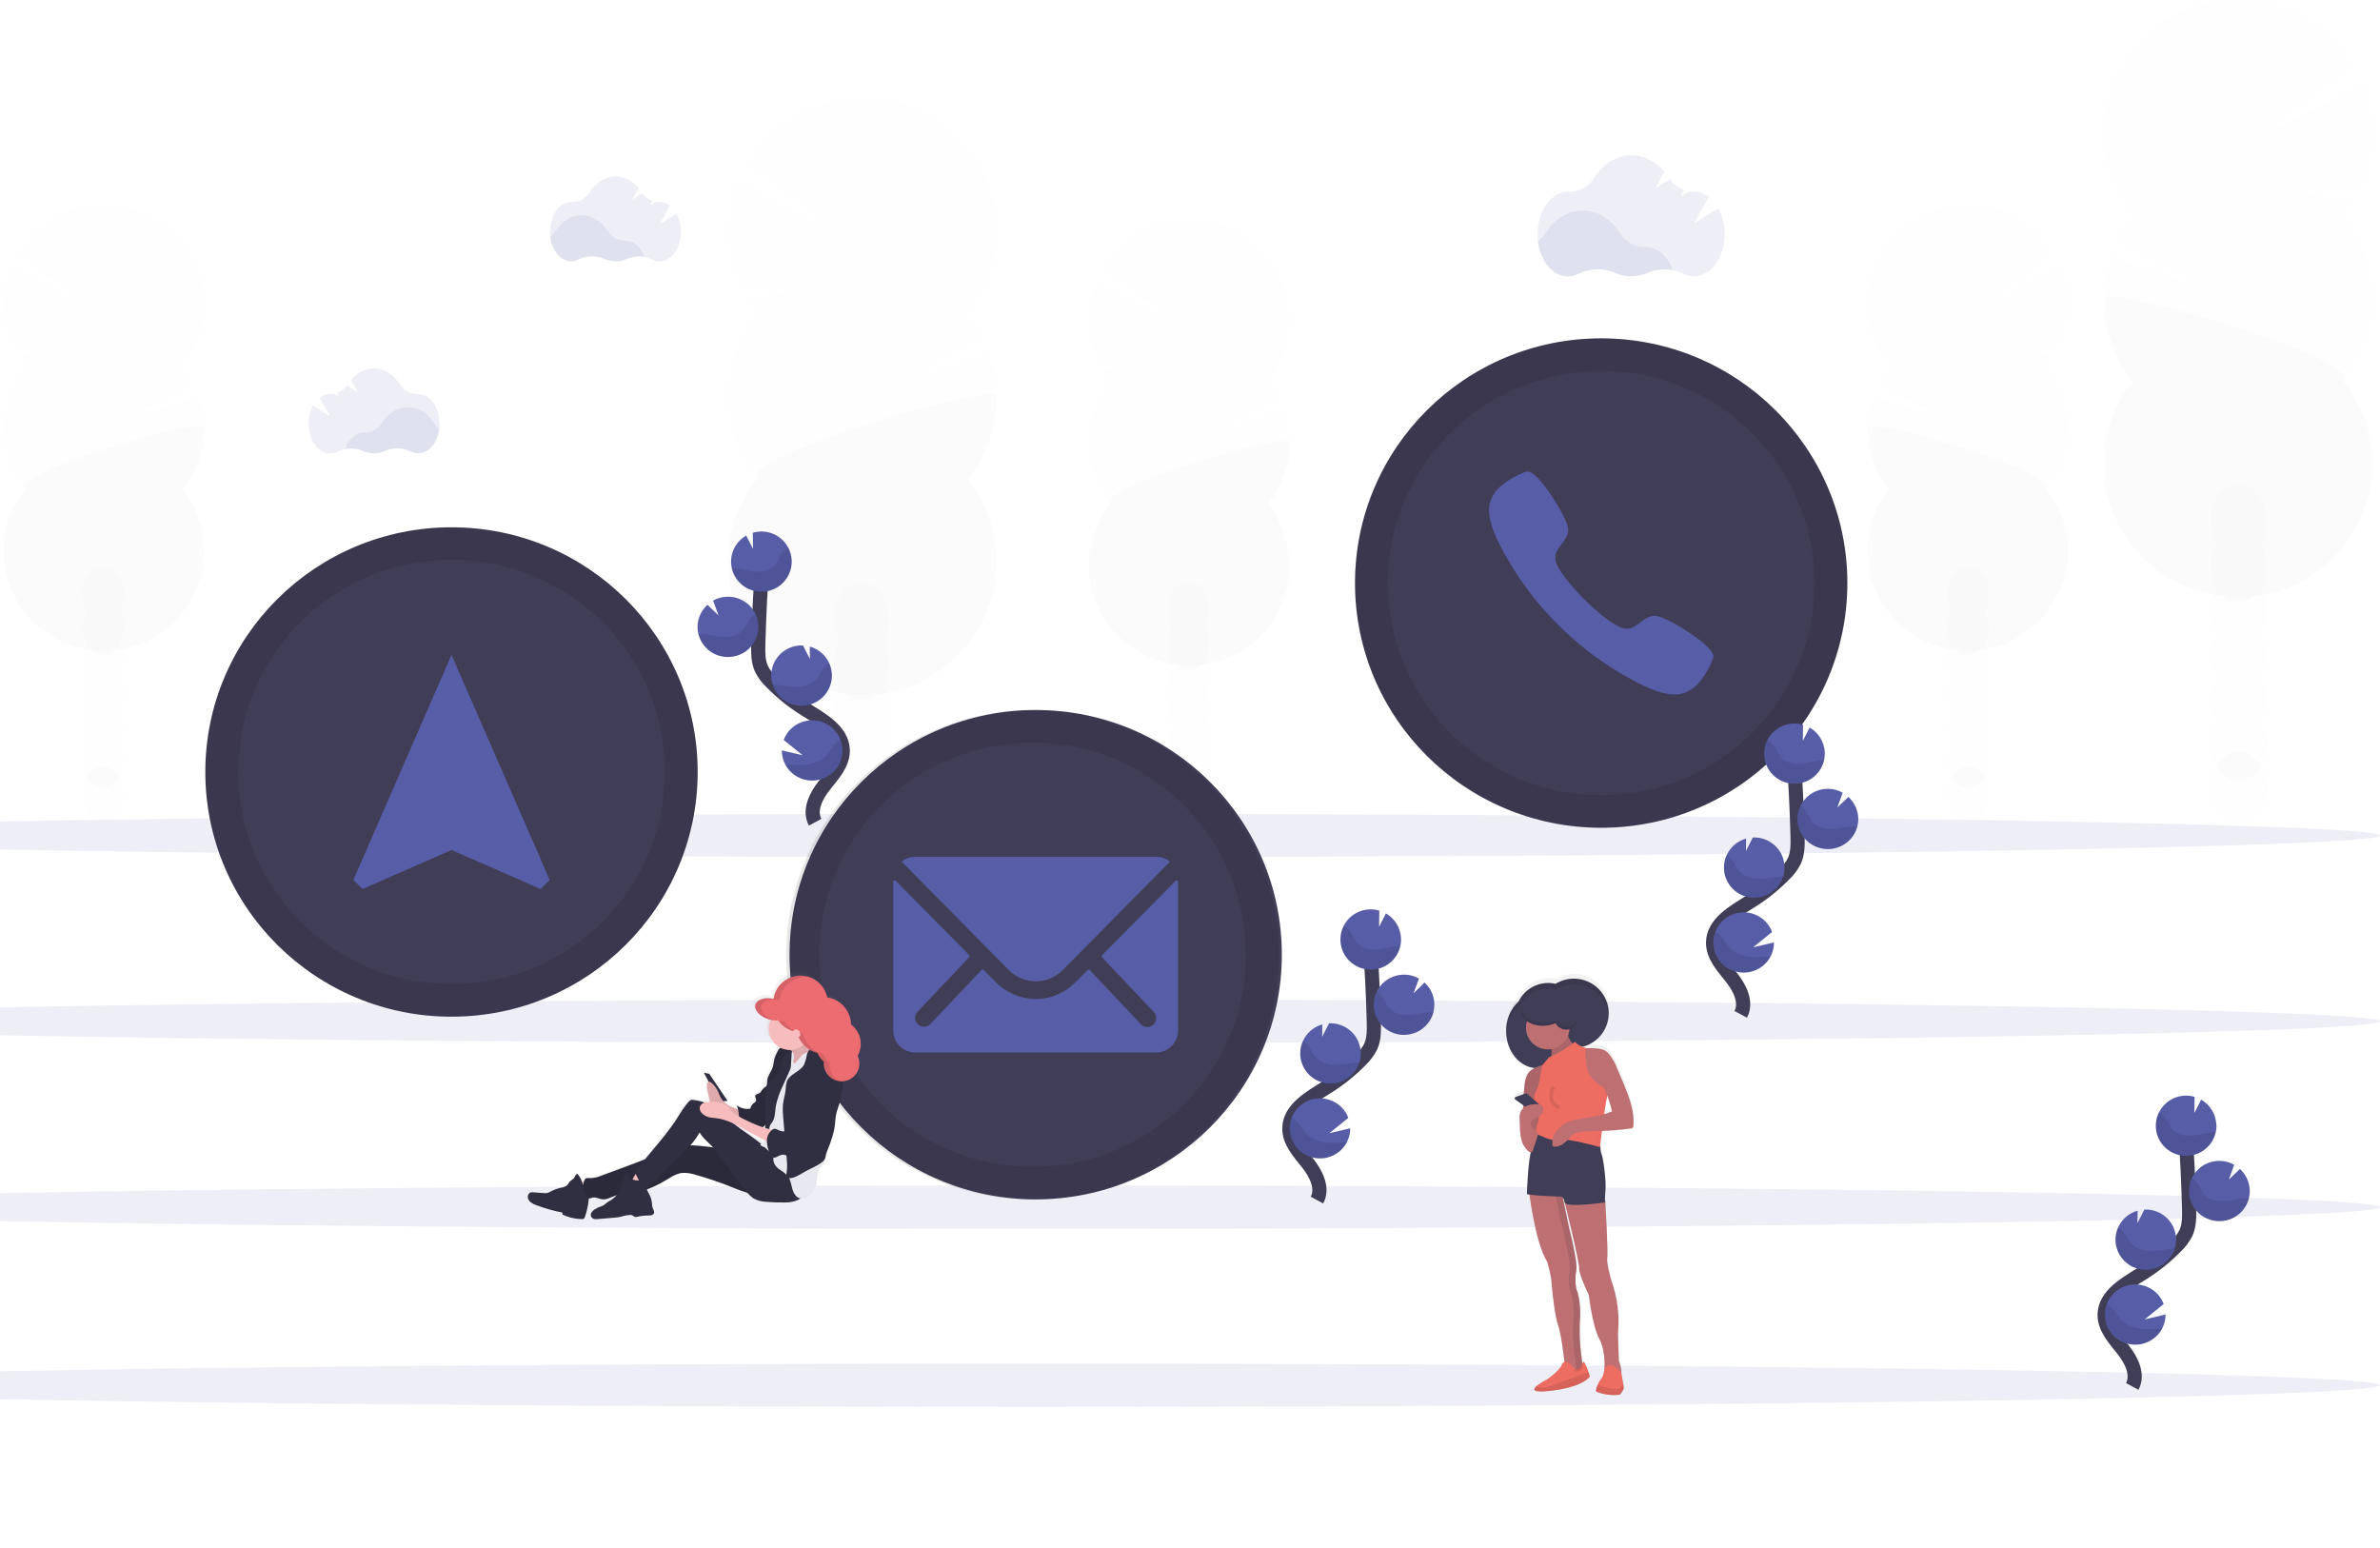 <?xml version="1.0" encoding="utf-8"?>
<!-- Generator: Adobe Illustrator 25.0.0, SVG Export Plug-In . SVG Version: 6.00 Build 0)  -->
<svg version="1.1" id="Layer_1" xmlns="http://www.w3.org/2000/svg" xmlns:xlink="http://www.w3.org/1999/xlink" x="0px" y="0px"
	 viewBox="0 0 671.98 437" style="enable-background:new 0 0 671.98 437;" xml:space="preserve">
<style type="text/css">
	.st0{clip-path:url(#SVGID_2_);}
	.st1{opacity:0.1;}
	.st2{opacity:0.1;fill:#403D56;enable-background:new    ;}
	.st3{opacity:0.1;fill:#575DA7;enable-background:new    ;}
	.st4{opacity:0.1;fill:#010202;enable-background:new    ;}
	.st5{fill:none;stroke:#403D56;stroke-width:4;stroke-miterlimit:10;}
	.st6{fill:#575DA7;}
	.st7{fill:#403D56;}
	.st8{fill:url(#SVGID_3_);}
	.st9{fill:#BE6F72;}
	.st10{fill:#ED6D63;}
	.st11{opacity:0.1;fill:none;stroke:#010202;stroke-miterlimit:10;enable-background:new    ;}
	.st12{fill:url(#SVGID_4_);}
	.st13{fill:#2F2F41;}
	.st14{fill:#F7BDBE;}
	.st15{fill:#E8E8F1;}
	.st16{fill:#ED6C71;}
</style>
<g>
	<defs>
		<rect id="SVGID_1_" x="-90.04" width="762.01" height="397.22"/>
	</defs>
	<clipPath id="SVGID_2_">
		<use xlink:href="#SVGID_1_"  style="overflow:visible;"/>
	</clipPath>
	<g class="st0">
		<g class="st1">
			<path class="st2" d="M243.29,260.57c4.37,0,7.91-4.61,7.91-10.3s-3.54-10.3-7.91-10.3c-4.37,0-7.91,4.61-7.91,10.3
				S238.92,260.57,243.29,260.57z"/>
			<path class="st2" d="M249.55,206.21c1.1-1.92,1.68-4.09,1.65-6.3c0-5.69-3.55-10.3-7.92-10.3s-7.94,4.62-7.94,10.31
				c-0.02,2.21,0.55,4.38,1.65,6.3c-1.09,1.92-1.65,4.09-1.65,6.29c0,2.2,0.57,4.37,1.65,6.29c-1.09,1.92-1.65,4.09-1.65,6.29
				s0.57,4.37,1.65,6.29c-1.11,1.91-1.68,4.09-1.65,6.3c0,5.68,3.55,10.3,7.91,10.3c4.37,0,7.92-4.62,7.92-10.3
				c0.02-2.21-0.55-4.38-1.65-6.3c1.09-1.92,1.65-4.09,1.65-6.29s-0.57-4.37-1.65-6.29c1.09-1.92,1.65-4.09,1.65-6.29
				c0-2.2-0.57-4.37-1.65-6.29L249.55,206.21z"/>
			<path class="st2" d="M243.29,197.64c4.37,0,7.91-4.61,7.91-10.3c0-5.69-3.54-10.3-7.91-10.3c-4.37,0-7.91,4.61-7.91,10.3
				C235.38,193.03,238.92,197.64,243.29,197.64z"/>
			<path class="st2" d="M243.29,185.06c4.37,0,7.91-4.61,7.91-10.3s-3.54-10.3-7.91-10.3c-4.37,0-7.91,4.61-7.91,10.3
				S238.92,185.06,243.29,185.06z"/>
			<path class="st3" d="M213.67,88.62c-1.08-1.37-2.07-2.81-2.95-4.31l20.79-3.39l-22.49,0.17c-2.15-4.67-3.32-9.72-3.44-14.86
				c-0.12-5.13,0.82-10.24,2.75-15l30.17,15.56l-27.81-20.33c2.58-4.52,6.08-8.46,10.27-11.57c4.19-3.11,8.98-5.32,14.08-6.5
				c5.09-1.18,10.38-1.3,15.52-0.35c5.14,0.95,10.03,2.94,14.36,5.86c4.33,2.92,8,6.69,10.79,11.09c2.79,4.4,4.64,9.32,5.42,14.46
				c0.78,5.14,0.49,10.38-0.86,15.41c-1.35,5.02-3.74,9.71-7,13.77c1.68,2.13,3.13,4.43,4.32,6.87l-27,13.97l28.78-9.6
				c2.02,5.94,2.52,12.28,1.46,18.46c-1.07,6.18-3.67,12-7.57,16.92c4.4,5.56,7.13,12.23,7.9,19.26c0.76,7.03-0.48,14.13-3.59,20.49
				c-3.11,6.36-7.95,11.72-13.98,15.48c-6.03,3.75-13,5.74-20.11,5.74c-7.11,0-14.08-1.99-20.11-5.74
				c-6.03-3.75-10.88-9.12-13.98-15.48c-3.11-6.36-4.35-13.46-3.59-20.49c0.76-7.03,3.5-13.71,7.9-19.26
				c-5.26-6.64-8.11-14.85-8.11-23.3c0-8.45,2.86-16.66,8.11-23.3V88.62z"/>
			<path class="st4" d="M281.37,111.92c0.01,8.45-2.85,16.66-8.11,23.3c4.4,5.56,7.13,12.23,7.9,19.27
				c0.76,7.03-0.48,14.13-3.59,20.49c-3.11,6.36-7.95,11.72-13.98,15.48c-6.03,3.75-13,5.74-20.11,5.74
				c-7.11,0-14.08-1.99-20.11-5.74c-6.03-3.75-10.88-9.12-13.98-15.48s-4.35-13.46-3.59-20.49c0.76-7.03,3.5-13.71,7.9-19.27
				C208.59,128.81,281.37,107.69,281.37,111.92z"/>
		</g>
		<g class="st1">
			<path class="st2" d="M335.66,235.95c3.27,0,5.92-3.44,5.92-7.69c0-4.25-2.65-7.69-5.92-7.69c-3.27,0-5.92,3.44-5.92,7.69
				C329.75,232.5,332.4,235.95,335.66,235.95z"/>
			<path class="st2" d="M340.34,195.33c0.82-1.43,1.25-3.05,1.23-4.7c0-4.25-2.65-7.7-5.91-7.7c-3.26,0-5.92,3.46-5.92,7.7
				c-0.02,1.65,0.41,3.27,1.24,4.7c-0.81,1.44-1.24,3.06-1.24,4.7c0,1.65,0.43,3.27,1.24,4.7c-0.81,1.44-1.24,3.06-1.24,4.7
				c0,1.65,0.43,3.27,1.24,4.7c-0.83,1.43-1.26,3.05-1.24,4.7c0,4.25,2.65,7.7,5.92,7.7c3.27,0,5.91-3.46,5.91-7.7
				c0.02-1.65-0.41-3.27-1.23-4.7c0.8-1.44,1.23-3.06,1.23-4.7c0-1.65-0.42-3.26-1.23-4.7c0.8-1.44,1.23-3.06,1.23-4.7
				C341.56,198.39,341.14,196.77,340.34,195.33z"/>
			<path class="st2" d="M335.66,188.92c3.27,0,5.92-3.44,5.92-7.69c0-4.25-2.65-7.69-5.92-7.69c-3.27,0-5.92,3.44-5.92,7.69
				C329.75,185.48,332.4,188.92,335.66,188.92z"/>
			<path class="st2" d="M335.66,179.51c3.27,0,5.92-3.44,5.92-7.69c0-4.25-2.65-7.69-5.92-7.69c-3.27,0-5.92,3.44-5.92,7.69
				C329.75,176.07,332.4,179.51,335.66,179.51z"/>
			<path class="st3" d="M313.53,107.46c-0.81-1.02-1.55-2.1-2.2-3.22l15.54-2.54l-16.8,0.12c-1.61-3.49-2.49-7.27-2.58-11.1
				c-0.09-3.84,0.6-7.65,2.04-11.21l22.55,11.63l-20.79-15.2c1.94-3.35,4.56-6.27,7.69-8.57c3.13-2.3,6.7-3.94,10.5-4.81
				c3.79-0.87,7.73-0.95,11.56-0.24c3.83,0.71,7.47,2.2,10.69,4.37c3.22,2.17,5.96,4.98,8.04,8.25c2.08,3.27,3.46,6.93,4.06,10.76
				c0.6,3.83,0.39,7.73-0.6,11.47c-0.99,3.74-2.75,7.24-5.16,10.28c1.26,1.59,2.34,3.31,3.23,5.14L341.12,123l21.51-7.17
				c1.51,4.44,1.88,9.18,1.09,13.8c-0.8,4.62-2.74,8.96-5.65,12.65c3.29,4.15,5.34,9.14,5.91,14.4c0.57,5.26-0.36,10.57-2.68,15.32
				c-2.32,4.76-5.94,8.77-10.45,11.57c-4.51,2.8-9.72,4.29-15.04,4.29c-5.32,0-10.53-1.49-15.03-4.29
				c-4.51-2.81-8.13-6.82-10.45-11.57c-2.32-4.76-3.25-10.06-2.68-15.32c0.57-5.26,2.62-10.24,5.91-14.4
				c-3.93-4.96-6.06-11.1-6.06-17.41s2.14-12.45,6.06-17.41L313.53,107.46z"/>
			<path class="st4" d="M364.11,124.87c0.01,6.32-2.13,12.45-6.06,17.41c3.29,4.15,5.34,9.14,5.91,14.4
				c0.57,5.26-0.35,10.57-2.68,15.32c-2.32,4.76-5.94,8.77-10.45,11.57c-4.51,2.8-9.72,4.29-15.03,4.29
				c-5.32,0-10.53-1.49-15.04-4.29c-4.51-2.81-8.13-6.82-10.45-11.57c-2.32-4.76-3.25-10.06-2.68-15.32
				c0.57-5.26,2.62-10.24,5.91-14.4C309.74,137.49,364.11,121.71,364.11,124.87z"/>
		</g>
		<g class="st1">
			<path class="st2" d="M632.06,232.92c4.37,0,7.91-4.61,7.91-10.3c0-5.69-3.54-10.3-7.91-10.3c-4.37,0-7.91,4.61-7.91,10.3
				C624.14,228.31,627.69,232.92,632.06,232.92z"/>
			<path class="st2" d="M625.79,178.57c-1.1-1.92-1.67-4.09-1.65-6.3c0-5.69,3.55-10.3,7.92-10.3c4.37,0,7.91,4.61,7.91,10.3
				c0.02,2.21-0.55,4.38-1.65,6.3c1.09,1.92,1.65,4.09,1.65,6.29c0,2.2-0.57,4.37-1.65,6.29c1.09,1.92,1.65,4.09,1.65,6.29
				c0,2.2-0.57,4.37-1.65,6.29c1.11,1.92,1.68,4.09,1.65,6.3c0,5.68-3.55,10.3-7.91,10.3c-4.37,0-7.92-4.62-7.92-10.3
				c-0.02-2.21,0.55-4.38,1.65-6.3c-1.09-1.92-1.65-4.09-1.65-6.29c0-2.2,0.57-4.37,1.65-6.29c-1.09-1.92-1.65-4.09-1.65-6.29
				C624.14,182.66,624.71,180.49,625.79,178.57z"/>
			<path class="st2" d="M632.06,170c4.37,0,7.91-4.61,7.91-10.3s-3.54-10.3-7.91-10.3c-4.37,0-7.91,4.61-7.91,10.3
				S627.69,170,632.06,170z"/>
			<path class="st2" d="M632.06,157.41c4.37,0,7.91-4.61,7.91-10.3c0-5.69-3.54-10.3-7.91-10.3c-4.37,0-7.91,4.61-7.91,10.3
				C624.14,152.8,627.69,157.41,632.06,157.41z"/>
			<path class="st3" d="M661.68,60.98c1.08-1.37,2.07-2.81,2.95-4.31l-20.79-3.39l22.49,0.17c2.15-4.67,3.32-9.72,3.44-14.86
				c0.12-5.13-0.82-10.24-2.75-15l-30.17,15.56l27.81-20.33c-2.58-4.52-6.08-8.46-10.27-11.57c-4.19-3.11-8.98-5.32-14.08-6.5
				c-5.09-1.18-10.38-1.3-15.52-0.35c-5.14,0.95-10.03,2.94-14.36,5.86c-4.33,2.92-8,6.69-10.79,11.09s-4.64,9.32-5.42,14.46
				c-0.78,5.14-0.49,10.38,0.86,15.41c1.35,5.02,3.74,9.71,7,13.77c-1.68,2.13-3.13,4.43-4.32,6.87l27,13.97l-28.78-9.6
				c-2.02,5.94-2.52,12.28-1.46,18.46c1.07,6.18,3.67,12,7.57,16.92c-4.4,5.56-7.13,12.23-7.9,19.27
				c-0.76,7.03,0.48,14.13,3.59,20.49c3.11,6.36,7.95,11.72,13.98,15.48c6.03,3.75,13,5.74,20.11,5.74s14.08-1.99,20.11-5.74
				c6.03-3.75,10.88-9.12,13.98-15.48c3.11-6.36,4.35-13.46,3.59-20.49c-0.76-7.03-3.5-13.71-7.9-19.27
				c5.26-6.64,8.11-14.85,8.11-23.3c0-8.45-2.86-16.66-8.11-23.3V60.98z"/>
			<path class="st4" d="M593.98,84.28c-0.01,8.45,2.85,16.66,8.11,23.3c-4.4,5.56-7.13,12.23-7.9,19.27
				c-0.76,7.03,0.48,14.13,3.59,20.49c3.11,6.36,7.95,11.72,13.98,15.48c6.03,3.75,13,5.74,20.11,5.74s14.08-1.99,20.11-5.74
				c6.03-3.75,10.88-9.12,13.98-15.48c3.11-6.36,4.35-13.46,3.59-20.49c-0.76-7.03-3.5-13.71-7.9-19.27
				C666.76,101.16,593.98,80.05,593.98,84.28z"/>
		</g>
		<g class="st1">
			<path class="st2" d="M555.67,231.8c3.27,0,5.92-3.44,5.92-7.69c0-4.25-2.65-7.69-5.92-7.69c-3.27,0-5.92,3.44-5.92,7.69
				C549.76,228.35,552.41,231.8,555.67,231.8z"/>
			<path class="st2" d="M551,191.19c-0.82-1.43-1.25-3.05-1.23-4.7c0-4.25,2.65-7.7,5.91-7.7c3.26,0,5.92,3.46,5.92,7.7
				c0.02,1.65-0.41,3.27-1.24,4.7c0.81,1.44,1.24,3.06,1.24,4.7c0,1.65-0.43,3.27-1.24,4.7c0.81,1.44,1.24,3.06,1.24,4.7
				c0,1.65-0.43,3.27-1.24,4.7c0.83,1.43,1.26,3.05,1.24,4.7c0,4.25-2.65,7.7-5.92,7.7c-3.27,0-5.91-3.46-5.91-7.7
				c-0.02-1.65,0.41-3.27,1.23-4.7c-0.8-1.44-1.23-3.06-1.23-4.7s0.42-3.26,1.23-4.7c-0.8-1.44-1.23-3.06-1.23-4.7
				C549.77,194.24,550.2,192.63,551,191.19z"/>
			<path class="st2" d="M555.67,184.77c3.27,0,5.92-3.44,5.92-7.69s-2.65-7.69-5.92-7.69c-3.27,0-5.92,3.44-5.92,7.69
				S552.41,184.77,555.67,184.77z"/>
			<path class="st2" d="M555.67,175.37c3.27,0,5.92-3.44,5.92-7.69c0-4.25-2.65-7.69-5.92-7.69c-3.27,0-5.92,3.44-5.92,7.69
				C549.76,171.92,552.41,175.37,555.67,175.37z"/>
			<path class="st3" d="M577.81,103.31c0.81-1.02,1.55-2.1,2.2-3.22l-15.54-2.54l16.8,0.12c1.61-3.49,2.49-7.27,2.59-11.1
				c0.09-3.84-0.6-7.65-2.04-11.21l-22.55,11.63l20.8-15.2c-1.94-3.35-4.56-6.27-7.69-8.57c-3.13-2.3-6.7-3.94-10.5-4.81
				c-3.79-0.87-7.73-0.95-11.56-0.24c-3.83,0.71-7.47,2.2-10.69,4.37c-3.22,2.17-5.96,4.98-8.05,8.25
				c-2.08,3.27-3.46,6.93-4.06,10.76c-0.6,3.83-0.39,7.73,0.6,11.47s2.75,7.24,5.16,10.28c-1.26,1.59-2.34,3.31-3.23,5.14
				l20.16,10.42l-21.46-7.17c-1.51,4.44-1.88,9.18-1.09,13.8c0.8,4.62,2.74,8.96,5.65,12.65c-3.29,4.15-5.34,9.14-5.91,14.4
				c-0.57,5.26,0.36,10.57,2.68,15.32c2.32,4.76,5.94,8.77,10.45,11.57c4.51,2.81,9.72,4.29,15.04,4.29
				c5.32,0,10.53-1.49,15.04-4.29c4.51-2.81,8.13-6.82,10.45-11.57c2.32-4.76,3.25-10.07,2.68-15.32
				c-0.57-5.26-2.62-10.24-5.91-14.4c3.93-4.96,6.06-11.09,6.06-17.41C583.88,114.4,581.75,108.27,577.81,103.31L577.81,103.31z"/>
			<path class="st4" d="M527.22,120.72c-0.01,6.32,2.13,12.45,6.06,17.41c-3.29,4.15-5.34,9.14-5.91,14.4
				c-0.57,5.26,0.36,10.57,2.68,15.32c2.32,4.76,5.94,8.77,10.45,11.57c4.51,2.81,9.72,4.29,15.04,4.29s10.53-1.49,15.04-4.29
				c4.51-2.81,8.13-6.82,10.45-11.57c2.32-4.76,3.25-10.07,2.68-15.32c-0.57-5.26-2.62-10.24-5.91-14.4
				C581.59,133.34,527.22,117.56,527.22,120.72z"/>
		</g>
		<g class="st1">
			<path class="st2" d="M-47.21,232.92c4.37,0,7.91-4.61,7.91-10.3c0-5.69-3.54-10.3-7.91-10.3s-7.91,4.61-7.91,10.3
				C-55.13,228.31-51.58,232.92-47.21,232.92z"/>
			<path class="st2" d="M-40.96,178.57c1.1-1.92,1.67-4.09,1.65-6.3c0-5.69-3.55-10.3-7.91-10.3c-4.37,0-7.91,4.61-7.91,10.3
				c-0.02,2.21,0.55,4.38,1.65,6.3c-1.08,1.92-1.65,4.09-1.65,6.29c0,2.2,0.57,4.37,1.65,6.29c-1.08,1.92-1.65,4.09-1.65,6.29
				c0,2.2,0.57,4.37,1.65,6.29c-1.1,1.92-1.67,4.09-1.65,6.3c0,5.68,3.54,10.3,7.91,10.3s7.93-4.6,7.93-10.28
				c0.02-2.21-0.55-4.38-1.65-6.3c1.08-1.92,1.65-4.09,1.65-6.29c0-2.2-0.57-4.37-1.65-6.29c1.08-1.92,1.65-4.09,1.65-6.29
				c0-2.2-0.57-4.37-1.65-6.29L-40.96,178.57z"/>
			<path class="st2" d="M-47.21,170c4.37,0,7.91-4.61,7.91-10.3s-3.54-10.3-7.91-10.3s-7.91,4.61-7.91,10.3S-51.58,170-47.21,170z"
				/>
			<path class="st2" d="M-47.21,157.41c4.37,0,7.91-4.61,7.91-10.3c0-5.69-3.54-10.3-7.91-10.3s-7.91,4.61-7.91,10.3
				C-55.13,152.8-51.58,157.41-47.21,157.41z"/>
			<path class="st3" d="M-76.83,60.98c-1.08-1.37-2.07-2.81-2.95-4.31l20.8-3.39l-22.51,0.2c-2.15-4.67-3.32-9.72-3.44-14.86
				c-0.12-5.13,0.82-10.24,2.75-15L-52,39.17l-27.81-20.33c2.59-4.5,6.09-8.43,10.28-11.53c4.19-3.1,8.98-5.3,14.06-6.47
				c5.09-1.17,10.36-1.29,15.49-0.34c5.13,0.95,10.01,2.94,14.33,5.85c4.32,2.91,7.99,6.68,10.78,11.07
				c2.79,4.39,4.63,9.3,5.42,14.43c0.79,5.13,0.5,10.37-0.84,15.38c-1.34,5.02-3.71,9.7-6.96,13.76c1.69,2.13,3.14,4.43,4.32,6.87
				l-27,13.94l28.78-9.6c2.02,5.94,2.52,12.28,1.45,18.46c-1.07,6.18-3.67,11.99-7.57,16.92c4.4,5.56,7.13,12.23,7.9,19.26
				c0.76,7.03-0.48,14.13-3.59,20.49c-3.11,6.36-7.95,11.72-13.98,15.48c-6.03,3.75-13,5.74-20.11,5.74
				c-7.11,0-14.08-1.99-20.11-5.74c-6.03-3.75-10.88-9.12-13.98-15.48c-3.11-6.36-4.35-13.46-3.59-20.49
				c0.76-7.03,3.5-13.71,7.9-19.26c-5.26-6.64-8.11-14.85-8.11-23.3c0-8.45,2.86-16.66,8.11-23.3L-76.83,60.98z"/>
			<path class="st4" d="M-9.14,84.28c0.01,8.45-2.85,16.66-8.11,23.3c4.4,5.56,7.13,12.23,7.9,19.27
				c0.76,7.03-0.48,14.13-3.59,20.49c-3.11,6.36-7.95,11.72-13.98,15.48c-6.03,3.75-13,5.74-20.11,5.74
				c-7.11,0-14.08-1.99-20.11-5.74c-6.03-3.75-10.88-9.12-13.98-15.48c-3.11-6.36-4.35-13.46-3.59-20.49
				c0.76-7.03,3.5-13.71,7.9-19.27C-81.92,101.16-9.14,80.05-9.14,84.28z"/>
		</g>
		<g class="st1">
			<path class="st2" d="M29.16,231.8c3.27,0,5.92-3.44,5.92-7.69c0-4.25-2.65-7.69-5.92-7.69c-3.27,0-5.92,3.44-5.92,7.69
				C23.24,228.35,25.89,231.8,29.16,231.8z"/>
			<path class="st2" d="M33.84,191.19c0.82-1.43,1.25-3.05,1.23-4.7c0-4.25-2.64-7.7-5.91-7.7c-3.27,0-5.92,3.46-5.92,7.7
				c-0.01,1.65,0.41,3.27,1.24,4.7c-0.81,1.44-1.24,3.06-1.24,4.7c0,1.65,0.43,3.27,1.24,4.7c-0.81,1.44-1.24,3.06-1.24,4.7
				c0,1.65,0.43,3.27,1.24,4.7c-0.82,1.43-1.25,3.05-1.24,4.7c0,4.25,2.65,7.7,5.92,7.7c3.27,0,5.91-3.46,5.91-7.7
				c0.02-1.65-0.41-3.27-1.23-4.7c0.8-1.44,1.23-3.06,1.23-4.7s-0.42-3.26-1.23-4.7c0.8-1.44,1.23-3.06,1.23-4.7
				C35.07,194.24,34.65,192.63,33.84,191.19z"/>
			<path class="st2" d="M29.16,184.77c3.27,0,5.92-3.44,5.92-7.69s-2.65-7.69-5.92-7.69c-3.27,0-5.92,3.44-5.92,7.69
				S25.89,184.77,29.16,184.77z"/>
			<path class="st2" d="M29.16,175.37c3.27,0,5.92-3.44,5.92-7.69c0-4.25-2.65-7.69-5.92-7.69c-3.27,0-5.92,3.44-5.92,7.69
				C23.24,171.92,25.89,175.37,29.16,175.37z"/>
			<path class="st3" d="M7.02,103.31c-0.81-1.02-1.55-2.1-2.2-3.22l15.54-2.54l-16.8,0.12c-1.61-3.49-2.49-7.27-2.58-11.1
				c-0.09-3.84,0.6-7.65,2.04-11.21l22.55,11.63l-20.8-15.2c1.94-3.35,4.56-6.27,7.69-8.57c3.13-2.3,6.7-3.94,10.5-4.81
				c3.79-0.87,7.73-0.95,11.56-0.24c3.83,0.71,7.47,2.2,10.69,4.37c3.22,2.17,5.96,4.98,8.05,8.25c2.08,3.27,3.46,6.93,4.06,10.76
				c0.6,3.83,0.39,7.73-0.6,11.47c-0.99,3.74-2.75,7.24-5.16,10.28c1.26,1.59,2.35,3.31,3.23,5.14l-20.16,10.42l21.51-7.17
				c1.51,4.44,1.88,9.18,1.09,13.8c-0.8,4.62-2.74,8.96-5.65,12.65c3.29,4.15,5.34,9.14,5.91,14.4c0.57,5.26-0.36,10.57-2.68,15.32
				c-2.32,4.76-5.94,8.77-10.45,11.57c-4.51,2.81-9.72,4.29-15.03,4.29c-5.32,0-10.53-1.49-15.04-4.29
				c-4.51-2.81-8.13-6.82-10.45-11.57c-2.32-4.76-3.25-10.07-2.68-15.32c0.57-5.26,2.62-10.24,5.91-14.4
				C3.13,133.16,1,127.03,1,120.71c0-6.32,2.14-12.45,6.06-17.41L7.02,103.31z"/>
			<path class="st4" d="M57.61,120.72c0.01,6.32-2.13,12.45-6.06,17.41c3.29,4.15,5.34,9.14,5.91,14.4
				c0.57,5.26-0.36,10.57-2.68,15.32c-2.32,4.76-5.94,8.77-10.45,11.57c-4.51,2.81-9.72,4.29-15.03,4.29
				c-5.32,0-10.53-1.49-15.04-4.29c-4.51-2.81-8.13-6.82-10.45-11.57c-2.32-4.76-3.25-10.07-2.68-15.32
				c0.57-5.26,2.62-10.24,5.91-14.4C3.23,133.34,57.61,117.56,57.61,120.72z"/>
		</g>
		<path class="st3" d="M290.97,346.94c210.42,0,381.01-2.74,381.01-6.12c0-3.38-170.58-6.12-381.01-6.12s-381.01,2.74-381.01,6.12
			C-90.04,344.2,80.55,346.94,290.97,346.94z"/>
		<path class="st3" d="M290.97,397.22c210.42,0,381.01-2.74,381.01-6.12c0-3.38-170.58-6.12-381.01-6.12s-381.01,2.74-381.01,6.12
			C-90.04,394.48,80.55,397.22,290.97,397.22z"/>
		<path class="st3" d="M290.97,242.01c210.42,0,381.01-2.74,381.01-6.12s-170.58-6.12-381.01-6.12s-381.01,2.74-381.01,6.12
			S80.55,242.01,290.97,242.01z"/>
		<path class="st3" d="M290.97,294.47c210.42,0,381.01-2.74,381.01-6.12c0-3.38-170.58-6.12-381.01-6.12s-381.01,2.74-381.01,6.12
			C-90.04,291.73,80.55,294.47,290.97,294.47z"/>
		<path class="st3" d="M472.29,76.28c-2.48-0.47-5.05-0.19-7.37,0.8c-1.39,0.62-2.9,0.94-4.43,0.94c-1.53,0-3.04-0.32-4.43-0.94
			c-1.65-0.72-3.44-1.07-5.24-1.04c-1.8,0.03-3.57,0.46-5.19,1.24c-0.92,0.49-1.95,0.74-3,0.75c-4.23,0-7.74-4.23-8.47-9.81
			c0.83-0.62,1.54-1.38,2.09-2.26c2.48-3.97,6.31-6.52,10.62-6.52c4.31,0,8.09,2.52,10.57,6.44c0.74,1.19,1.77,2.16,3,2.83
			c1.23,0.67,2.61,1.01,4.02,1h0.11C467.97,69.68,470.88,72.36,472.29,76.28z"/>
		<path class="st3" d="M485.16,58.76l-6.83,4.3l4.17-7.49c-1.17-0.93-2.63-1.44-4.13-1.46h-0.11c-0.47,0.01-0.93-0.03-1.39-0.1
			l-2.35,1.46l0.99-1.8c-1.64-0.57-3.06-1.64-4.05-3.05l-4.17,2.61l2.61-4.73c-2.42-2.89-5.69-4.66-9.28-4.66
			c-4.31,0-8.14,2.54-10.62,6.51c-0.73,1.19-1.77,2.16-3,2.82c-1.23,0.66-2.62,0.98-4.02,0.94h-0.23c-4.76,0-8.61,5.36-8.61,11.96
			s3.85,11.97,8.61,11.97c1.04-0.01,2.07-0.26,3-0.75c1.62-0.78,3.39-1.21,5.19-1.25c1.8-0.04,3.59,0.32,5.24,1.04
			c1.39,0.62,2.9,0.94,4.43,0.94c1.53,0,3.04-0.32,4.43-0.94c1.64-0.7,3.41-1.05,5.19-1.01c1.78,0.03,3.54,0.45,5.14,1.22
			c0.91,0.48,1.93,0.73,2.96,0.73c4.76,0,8.61-5.36,8.61-11.97C486.98,63.51,486.36,61,485.16,58.76z"/>
		<path class="st3" d="M182,72.54c-1.74-0.33-3.54-0.13-5.17,0.56c-0.97,0.43-2.03,0.66-3.1,0.66c-1.07,0-2.12-0.22-3.1-0.66
			c-1.15-0.5-2.4-0.75-3.66-0.73c-1.26,0.03-2.5,0.32-3.63,0.87c-0.64,0.33-1.36,0.51-2.09,0.52c-2.96,0-5.42-2.96-5.93-6.86
			c0.59-0.43,1.09-0.97,1.48-1.58c1.73-2.76,4.41-4.56,7.43-4.56c3.02,0,5.67,1.76,7.4,4.51c0.52,0.83,1.24,1.51,2.1,1.98
			c0.86,0.47,1.83,0.71,2.81,0.7h0.08C178.96,67.93,181,69.81,182,72.54z"/>
		<path class="st3" d="M191,60.29l-4.78,3.01l2.9-5.25c-0.82-0.65-1.84-1.01-2.89-1.02h-0.08c-0.33,0.01-0.66-0.02-0.99-0.08
			l-1.62,1.02l0.69-1.26c-1.15-0.4-2.14-1.14-2.84-2.14l-2.9,1.82l1.84-3.3c-0.77-0.99-1.75-1.8-2.88-2.36
			c-1.12-0.57-2.36-0.88-3.62-0.91c-3.02,0-5.7,1.78-7.43,4.56c-0.51,0.83-1.24,1.51-2.1,1.97c-0.86,0.46-1.83,0.69-2.81,0.66h-0.16
			c-3.33,0-6.03,3.75-6.03,8.38s2.7,8.38,6.03,8.38c0.73-0.01,1.44-0.19,2.09-0.53c1.13-0.55,2.37-0.84,3.63-0.86
			c1.26-0.02,2.51,0.22,3.66,0.73c0.98,0.44,2.04,0.68,3.12,0.69c1.06,0,2.11-0.22,3.08-0.65c1.15-0.49,2.38-0.74,3.63-0.71
			s2.48,0.31,3.6,0.85c0.64,0.34,1.36,0.51,2.09,0.51c3.32,0,6.02-3.75,6.02-8.38C192.28,63.64,191.85,61.87,191,60.29z"/>
		<path class="st3" d="M97.4,126.73c1.74-0.33,3.53-0.13,5.16,0.56c0.98,0.43,2.03,0.66,3.1,0.66c1.07,0,2.13-0.22,3.1-0.66
			c1.15-0.5,2.4-0.75,3.66-0.73c1.26,0.02,2.5,0.32,3.63,0.87c0.64,0.34,1.36,0.52,2.09,0.53c2.96,0,5.42-2.96,5.92-6.87
			c-0.59-0.43-1.09-0.97-1.47-1.58c-1.74-2.76-4.42-4.55-7.43-4.55c-3.01,0-5.67,1.76-7.4,4.51c-0.52,0.83-1.24,1.51-2.1,1.98
			c-0.86,0.47-1.83,0.71-2.81,0.7h-0.08C100.43,122.15,98.38,124.02,97.4,126.73z"/>
		<path class="st3" d="M88.39,114.5l4.78,3.01l-2.91-5.24c0.82-0.65,1.84-1.02,2.89-1.03h0.08c0.33,0,0.67-0.02,0.99-0.07l1.62,1.02
			l-0.7-1.25c1.15-0.4,2.14-1.15,2.83-2.14l2.9,1.82l-1.81-3.31c0.77-0.99,1.75-1.79,2.88-2.36c1.12-0.56,2.36-0.87,3.62-0.9
			c3.01,0,5.7,1.78,7.43,4.56c0.51,0.83,1.24,1.51,2.1,1.97c0.86,0.46,1.83,0.69,2.81,0.66h0.17c3.32,0,6.02,3.75,6.02,8.38
			c0,4.62-2.7,8.38-6.02,8.38c-0.73,0-1.44-0.18-2.09-0.52c-1.13-0.55-2.37-0.85-3.63-0.87c-1.26-0.03-2.51,0.22-3.66,0.73
			c-0.98,0.45-2.04,0.68-3.11,0.69c-1.06,0-2.11-0.22-3.09-0.65c-1.14-0.49-2.38-0.74-3.63-0.71c-1.25,0.02-2.47,0.31-3.6,0.85
			c-0.64,0.33-1.36,0.51-2.09,0.51c-3.33,0-6.03-3.75-6.03-8.38C87.13,117.86,87.55,116.09,88.39,114.5z"/>
		<path class="st5" d="M371.84,338.83c1.81-3.34-0.24-7.44-2.61-10.42c-2.36-2.98-5.26-6.08-5.19-9.88
			c0.09-5.45,5.92-8.68,10.57-11.57c3.45-2.15,6.64-4.71,9.49-7.6c1.19-1.12,2.18-2.43,2.91-3.88c0.97-2.13,0.94-4.56,0.88-6.91
			c-0.2-7.78-0.59-15.56-1.16-23.33"/>
		<path class="st6" d="M395.57,264.85c-0.07-1.43-0.49-2.81-1.24-4.03c-0.75-1.22-1.79-2.23-3.03-2.94l-1.92,3.77l0.06-4.56
			c-1.74-0.51-3.6-0.46-5.31,0.15c-1.71,0.61-3.18,1.74-4.19,3.23c-1.02,1.49-1.53,3.27-1.47,5.07c0.06,1.8,0.7,3.54,1.82,4.96
			c1.12,1.42,2.66,2.45,4.41,2.94c1.75,0.49,3.6,0.41,5.3-0.21c1.7-0.63,3.16-1.78,4.16-3.28
			C395.16,268.44,395.66,266.66,395.57,264.85z"/>
		<path class="st6" d="M380.31,322.44c-0.86,1.66-2.25,3-3.95,3.8c-1.7,0.8-3.62,1.02-5.46,0.63c-1.84-0.39-3.5-1.38-4.72-2.8
			c-1.22-1.43-1.93-3.21-2.03-5.08c-0.06-1.18,0.13-2.36,0.56-3.46c0.63-1.6,1.73-2.98,3.17-3.95c1.43-0.97,3.13-1.48,4.86-1.47
			c1.73,0.01,3.42,0.54,4.84,1.52c1.42,0.98,2.51,2.37,3.12,3.98l-5.35,4.33l5.88-1.38C381.24,319.91,380.92,321.24,380.31,322.44z"
			/>
		<path class="st6" d="M376.08,305.92c-2.1,0.1-4.16-0.58-5.8-1.89c-1.63-1.32-2.72-3.19-3.06-5.25c-0.33-2.06,0.11-4.18,1.24-5.94
			c1.13-1.76,2.88-3.05,4.9-3.61l-0.05,3.5l1.94-3.81c2.27-0.11,4.49,0.69,6.16,2.21c1.68,1.52,2.68,3.64,2.79,5.89
			c0.11,2.25-0.69,4.46-2.22,6.13c-1.53,1.67-3.66,2.67-5.93,2.77H376.08z"/>
		<path class="st6" d="M396.86,292.18c-1.33,0.07-2.65-0.17-3.87-0.7c-1.22-0.53-2.29-1.33-3.15-2.35c-0.85-1.01-1.45-2.21-1.76-3.5
			c-0.31-1.29-0.3-2.62,0-3.91c0.31-1.29,0.91-2.48,1.76-3.5c0.85-1.01,1.93-1.82,3.15-2.34s2.54-0.77,3.87-0.7
			c1.33,0.07,2.62,0.44,3.77,1.1l-1.51,4.15l3.08-3.03c1.25,1.14,2.13,2.61,2.53,4.24c0.4,1.63,0.31,3.34-0.26,4.92
			c-0.58,1.58-1.61,2.95-2.97,3.95c-1.36,1-2.99,1.57-4.68,1.65L396.86,292.18z"/>
		<path class="st4" d="M394.42,267.12c-1.97,0.21-3.89,0.82-5.88,0.95c-1.99,0.12-4.17-0.35-5.41-1.88
			c-0.58-0.89-1.11-1.81-1.59-2.76c-0.54-0.84-1.28-1.53-2.16-2.02c-0.55,1.08-0.87,2.26-0.93,3.47c-0.06,1.21,0.15,2.42,0.6,3.54
			c0.45,1.12,1.14,2.14,2.01,2.98c0.88,0.84,1.92,1.48,3.07,1.89c1.15,0.41,2.37,0.56,3.58,0.46c1.21-0.1,2.39-0.46,3.45-1.05
			c1.06-0.59,1.99-1.4,2.71-2.37c0.72-0.97,1.23-2.09,1.49-3.27C395.07,267.07,394.74,267.09,394.42,267.12z"/>
		<path class="st4" d="M396.86,292.18c-1.48,0.07-2.94-0.24-4.26-0.9c-1.32-0.66-2.44-1.65-3.26-2.87c-0.82-1.22-1.31-2.63-1.42-4.1
			c-0.11-1.46,0.17-2.93,0.8-4.26c0.68,0.46,1.26,1.04,1.72,1.71c0.51,0.97,1.08,1.91,1.7,2.81c1.34,1.56,3.62,2.07,5.68,1.97
			c2.06-0.1,4.06-0.69,6.12-0.86c0.28,0,0.57-0.04,0.86-0.05c-0.43,1.8-1.43,3.42-2.86,4.6S398.72,292.09,396.86,292.18z"/>
		<path class="st4" d="M376.08,305.92c-1.46,0.07-2.91-0.24-4.22-0.89c-1.31-0.65-2.43-1.62-3.25-2.82
			c-0.82-1.2-1.32-2.59-1.45-4.04c-0.13-1.45,0.12-2.9,0.71-4.23c0.71,0.46,1.32,1.05,1.81,1.73c0.56,0.99,1.18,1.95,1.86,2.87
			c1.44,1.6,3.87,2.16,6.06,2.07c2.18-0.09,4.17-0.56,6.26-0.69c-0.52,1.67-1.54,3.15-2.93,4.22
			C379.53,305.21,377.84,305.84,376.08,305.92z"/>
		<path class="st4" d="M380.31,322.44c-0.86,1.66-2.25,3-3.95,3.8c-1.7,0.8-3.62,1.02-5.46,0.63c-1.84-0.39-3.5-1.38-4.72-2.8
			c-1.22-1.43-1.93-3.21-2.03-5.08c-0.06-1.18,0.13-2.36,0.56-3.46c0.71,0.46,1.34,1.02,1.88,1.67c0.81,0.98,1.35,2.07,2.29,3.02
			c1.75,1.71,4.57,2.41,7.09,2.47C377.41,322.69,378.86,322.61,380.31,322.44z"/>
		<path class="st5" d="M-52.28,289.07c1.81-3.34-0.24-7.44-2.61-10.42c-2.36-2.98-5.26-6.09-5.19-9.88
			c0.09-5.45,5.92-8.68,10.57-11.57c3.45-2.15,6.64-4.71,9.49-7.6c1.19-1.12,2.18-2.43,2.91-3.88c0.97-2.13,0.94-4.56,0.88-6.91
			c-0.2-7.78-0.59-15.56-1.16-23.33"/>
		<path class="st6" d="M-28.54,215.09c-0.07-1.42-0.49-2.81-1.24-4.03c-0.75-1.22-1.79-2.23-3.03-2.94l-1.92,3.77l0.06-4.56
			c-1.74-0.51-3.6-0.46-5.31,0.15c-1.71,0.61-3.18,1.74-4.19,3.23c-1.02,1.49-1.53,3.27-1.47,5.07c0.06,1.8,0.7,3.54,1.82,4.96
			c1.12,1.42,2.66,2.45,4.41,2.94c1.75,0.49,3.6,0.41,5.3-0.21c1.7-0.63,3.16-1.78,4.16-3.28
			C-28.95,218.68-28.46,216.89-28.54,215.09z"/>
		<path class="st6" d="M-43.81,272.68c-0.86,1.66-2.25,3-3.95,3.8c-1.7,0.8-3.62,1.02-5.46,0.63c-1.84-0.39-3.5-1.38-4.72-2.8
			c-1.22-1.43-1.93-3.21-2.03-5.08c-0.06-1.18,0.13-2.36,0.56-3.46c0.63-1.6,1.73-2.98,3.17-3.95c1.43-0.97,3.13-1.48,4.86-1.47
			c1.73,0.01,3.42,0.54,4.84,1.52c1.42,0.98,2.51,2.37,3.12,3.98l-5.35,4.33l5.88-1.38C-42.88,270.15-43.19,271.48-43.81,272.68z"/>
		<path class="st6" d="M-48.03,256.16c-2.1,0.1-4.16-0.58-5.8-1.89c-1.63-1.32-2.72-3.19-3.06-5.25c-0.34-2.06,0.11-4.18,1.24-5.94
			c1.13-1.76,2.88-3.05,4.9-3.61l-0.05,3.5l1.94-3.81c1.12-0.05,2.25,0.12,3.3,0.49c1.06,0.38,2.03,0.96,2.86,1.71
			c0.83,0.75,1.51,1.66,1.98,2.67c0.48,1.01,0.75,2.11,0.8,3.22c0.05,1.12-0.12,2.23-0.5,3.28c-0.38,1.05-0.97,2.02-1.72,2.84
			c-0.76,0.83-1.67,1.5-2.69,1.97c-1.02,0.47-2.12,0.75-3.24,0.8H-48.03z"/>
		<path class="st6" d="M-27.25,242.41c-1.33,0.07-2.65-0.17-3.87-0.7c-1.22-0.53-2.29-1.33-3.15-2.35c-0.85-1.01-1.45-2.21-1.76-3.5
			c-0.3-1.29-0.3-2.62,0-3.91c0.31-1.29,0.91-2.48,1.76-3.5c0.85-1.01,1.93-1.82,3.15-2.34c1.22-0.53,2.54-0.77,3.87-0.7
			c1.33,0.07,2.62,0.44,3.78,1.1l-1.51,4.15l3.08-3.03c1.25,1.14,2.13,2.61,2.53,4.24c0.4,1.63,0.31,3.35-0.26,4.93
			c-0.58,1.58-1.61,2.95-2.97,3.95c-1.36,1-2.99,1.57-4.68,1.65L-27.25,242.41z"/>
		<path class="st4" d="M-29.69,217.36c-1.97,0.21-3.89,0.82-5.88,0.95c-1.99,0.12-4.17-0.35-5.41-1.88
			c-0.58-0.89-1.11-1.81-1.59-2.76c-0.54-0.84-1.28-1.53-2.16-2.02c-0.55,1.08-0.87,2.26-0.93,3.47c-0.06,1.21,0.15,2.42,0.6,3.54
			c0.45,1.12,1.14,2.14,2.01,2.98c0.88,0.84,1.92,1.48,3.07,1.89c1.15,0.41,2.37,0.56,3.58,0.46c1.21-0.1,2.39-0.46,3.46-1.05
			c1.06-0.59,1.99-1.4,2.71-2.37c0.72-0.97,1.23-2.09,1.49-3.27C-29.05,217.3-29.37,217.33-29.69,217.36z"/>
		<path class="st4" d="M-27.25,242.41c-1.48,0.07-2.94-0.24-4.26-0.9c-1.32-0.66-2.44-1.65-3.26-2.87c-0.82-1.22-1.31-2.63-1.42-4.1
			c-0.11-1.46,0.17-2.93,0.8-4.26c0.68,0.46,1.26,1.04,1.72,1.71c0.51,0.97,1.08,1.91,1.7,2.81c1.33,1.56,3.62,2.07,5.68,1.97
			c2.06-0.1,4.06-0.69,6.12-0.86c0.29,0,0.57-0.04,0.86-0.05c-0.43,1.8-1.43,3.42-2.86,4.6C-23.61,241.64-25.39,242.33-27.25,242.41
			z"/>
		<path class="st4" d="M-48.03,256.16c-1.46,0.07-2.91-0.24-4.22-0.89c-1.31-0.65-2.43-1.62-3.25-2.82
			c-0.82-1.2-1.32-2.59-1.45-4.04c-0.13-1.45,0.12-2.9,0.71-4.23c0.71,0.46,1.32,1.05,1.81,1.73c0.56,0.99,1.18,1.95,1.86,2.87
			c1.44,1.6,3.87,2.16,6.06,2.07c2.18-0.09,4.17-0.56,6.26-0.69c-0.52,1.67-1.54,3.15-2.93,4.22
			C-44.59,255.45-46.28,256.07-48.03,256.16z"/>
		<path class="st4" d="M-43.81,272.68c-0.86,1.66-2.25,3-3.95,3.8c-1.7,0.8-3.62,1.02-5.46,0.63c-1.84-0.39-3.5-1.38-4.72-2.8
			c-1.22-1.43-1.93-3.21-2.03-5.08c-0.06-1.18,0.13-2.36,0.56-3.46c0.71,0.46,1.34,1.02,1.88,1.67c0.81,0.98,1.35,2.07,2.29,3.02
			c1.75,1.71,4.57,2.41,7.08,2.47C-46.7,272.93-45.25,272.85-43.81,272.68z"/>
		<path class="st5" d="M230.15,232.14c-1.81-3.34,0.24-7.43,2.61-10.41c2.37-2.98,5.25-6.08,5.19-9.88
			c-0.08-5.46-5.91-8.68-10.57-11.57c-3.45-2.15-6.64-4.7-9.48-7.6c-1.2-1.11-2.19-2.42-2.92-3.88c-0.96-2.14-0.93-4.56-0.88-6.91
			c0.21-7.78,0.6-15.56,1.16-23.33"/>
		<path class="st6" d="M206.42,158.17c0.06-1.43,0.49-2.81,1.24-4.03c0.75-1.22,1.79-2.23,3.03-2.94l1.92,3.77l-0.06-4.56
			c0.91-0.26,1.86-0.38,2.82-0.34c1.69,0.08,3.32,0.65,4.68,1.65c1.36,1,2.4,2.38,2.97,3.96c0.57,1.58,0.66,3.3,0.26,4.93
			c-0.41,1.63-1.29,3.11-2.54,4.24c-1.25,1.13-2.81,1.87-4.49,2.12c-1.67,0.25-3.38,0-4.92-0.71c-1.53-0.71-2.82-1.87-3.69-3.31
			C206.77,161.52,206.34,159.85,206.42,158.17z"/>
		<path class="st6" d="M221.68,215.76c0.9,1.74,2.37,3.11,4.16,3.9c1.8,0.79,3.81,0.93,5.71,0.42c1.89-0.52,3.55-1.66,4.7-3.25
			c1.14-1.59,1.71-3.51,1.59-5.46c-0.12-1.95-0.9-3.8-2.23-5.24c-1.33-1.44-3.11-2.38-5.05-2.67c-1.94-0.29-3.92,0.1-5.62,1.09
			c-1.69,0.99-2.99,2.53-3.67,4.36l5.35,4.33l-5.88-1.38C220.73,213.21,221.06,214.55,221.68,215.76z"/>
		<path class="st6" d="M225.91,199.24c2.1,0.1,4.17-0.57,5.8-1.89c1.64-1.32,2.72-3.18,3.06-5.25c0.34-2.06-0.1-4.18-1.24-5.94
			c-1.13-1.76-2.88-3.05-4.9-3.61l0.04,3.5l-1.94-3.81c-2.27-0.11-4.49,0.68-6.17,2.19c-1.68,1.51-2.69,3.63-2.8,5.89
			c-0.05,0.98,0.08,1.96,0.37,2.9c0.51,1.68,1.54,3.16,2.93,4.24C222.45,198.53,224.14,199.16,225.91,199.24z"/>
		<path class="st6" d="M205.13,185.48c1.33,0.07,2.65-0.17,3.87-0.7c1.22-0.53,2.29-1.33,3.14-2.35c0.85-1.01,1.45-2.21,1.75-3.5
			c0.3-1.29,0.3-2.62,0-3.91c-0.31-1.29-0.91-2.48-1.76-3.5c-0.85-1.01-1.93-1.81-3.15-2.34c-1.22-0.53-2.54-0.77-3.87-0.7
			c-1.33,0.07-2.62,0.44-3.77,1.1l1.52,4.15l-3.12-2.97c-0.83,0.75-1.5,1.65-1.98,2.66c-0.48,1.01-0.75,2.1-0.8,3.21
			c-0.04,0.79,0.03,1.58,0.22,2.34c0.44,1.8,1.45,3.4,2.88,4.57C201.5,184.73,203.28,185.4,205.13,185.48z"/>
		<path class="st4" d="M207.57,160.44c1.97,0.21,3.89,0.82,5.87,0.95c1.98,0.12,4.17-0.35,5.42-1.88c0.58-0.89,1.11-1.81,1.58-2.77
			c0.54-0.84,1.29-1.53,2.16-2.02c0.55,1.08,0.87,2.26,0.93,3.47c0.06,1.21-0.15,2.42-0.6,3.54c-0.45,1.13-1.14,2.14-2.01,2.98
			c-0.88,0.84-1.93,1.49-3.07,1.89c-1.15,0.41-2.37,0.56-3.59,0.46c-1.21-0.1-2.39-0.46-3.46-1.05c-1.06-0.59-1.99-1.4-2.71-2.38
			c-0.72-0.98-1.23-2.09-1.48-3.28C206.93,160.38,207.25,160.4,207.57,160.44z"/>
		<path class="st4" d="M205.13,185.48c1.48,0.07,2.94-0.25,4.26-0.91c1.32-0.66,2.44-1.65,3.26-2.87c0.82-1.22,1.31-2.63,1.42-4.09
			c0.11-1.46-0.16-2.93-0.79-4.26c-0.68,0.46-1.27,1.04-1.72,1.71c-0.51,0.97-1.08,1.91-1.7,2.81c-1.33,1.56-3.61,2.07-5.67,1.97
			c-2.07-0.1-4.06-0.69-6.12-0.86c-0.28,0-0.58-0.04-0.86-0.05c0.43,1.8,1.43,3.42,2.86,4.6
			C201.49,184.71,203.27,185.39,205.13,185.48z"/>
		<path class="st4" d="M225.91,199.24c1.46,0.07,2.92-0.23,4.22-0.88c1.31-0.65,2.43-1.62,3.25-2.82c0.82-1.2,1.32-2.59,1.45-4.04
			c0.13-1.45-0.12-2.91-0.72-4.23c-0.7,0.46-1.32,1.05-1.81,1.73c-0.56,0.99-1.18,1.95-1.86,2.87c-1.45,1.6-3.87,2.16-6.06,2.07
			c-2.19-0.09-4.17-0.56-6.26-0.69c0.52,1.67,1.54,3.15,2.93,4.22C222.46,198.54,224.15,199.16,225.91,199.24z"/>
		<path class="st4" d="M221.68,215.76c1.01,1.93,2.71,3.4,4.77,4.11c2.06,0.72,4.32,0.62,6.31-0.26c1.99-0.88,3.57-2.49,4.41-4.49
			c0.84-2,0.88-4.25,0.12-6.28c-0.71,0.46-1.34,1.02-1.88,1.67c-0.81,0.98-1.39,2.07-2.3,3.02c-1.75,1.71-4.57,2.41-7.09,2.47
			C224.57,216.01,223.12,215.92,221.68,215.76z"/>
		<path class="st7" d="M452.09,233.7c38.38,0,69.5-30.93,69.5-69.08s-31.12-69.09-69.5-69.09s-69.5,30.93-69.5,69.09
			S413.7,233.7,452.09,233.7z"/>
		<path class="st6" d="M481.92,182.43c-2.42-2.41-8.24-6.03-11.12-7.39c-3.33-1.59-4.55-1.56-6.91,0.13
			c-1.96,1.38-3.23,2.72-5.49,2.22c-2.25-0.49-6.72-3.84-11.03-8.11c-4.32-4.28-7.67-8.69-8.15-10.96
			c-0.48-2.27,0.84-3.51,2.25-5.46c1.7-2.34,1.75-3.56,0.13-6.87c-1.39-2.87-5-8.64-7.44-11.06c-2.44-2.42-2.97-1.89-4.3-1.38
			c-1.37,0.57-2.69,1.27-3.94,2.07c-2.42,1.61-3.78,2.95-4.73,4.97c-0.95,2.02-2.03,5.76,3.51,15.57
			c4.09,7.5,9.27,14.37,15.37,20.37c6.06,6.08,12.99,11.23,20.56,15.3c9.86,5.53,13.63,4.43,15.66,3.49
			c2.03-0.94,3.38-2.27,4.99-4.7c0.81-1.24,1.51-2.55,2.09-3.92C483.82,185.38,484.36,184.84,481.92,182.43z"/>
		<path class="st4" d="M452.09,95.53c-13.75-0.01-27.2,4.04-38.64,11.63c-11.44,7.59-20.36,18.38-25.62,31.02
			c-5.27,12.63-6.65,26.53-3.97,39.94c2.68,13.41,9.3,25.73,19.03,35.4c9.73,9.67,22.12,16.25,35.61,18.92
			c13.49,2.66,27.47,1.29,40.18-3.94c12.71-5.23,23.56-14.1,31.2-25.47c7.64-11.37,11.71-24.74,11.7-38.41
			c-0.01-18.32-7.33-35.88-20.36-48.84C488.18,102.82,470.51,95.54,452.09,95.53z M452.09,224.51c-11.92,0-23.57-3.51-33.48-10.09
			c-9.91-6.58-17.63-15.94-22.19-26.88c-4.56-10.95-5.75-22.99-3.43-34.61s8.06-22.29,16.49-30.67
			c8.43-8.38,19.16-14.08,30.85-16.39c11.69-2.31,23.81-1.13,34.82,3.41c11.01,4.53,20.42,12.21,27.04,22.06
			c6.62,9.85,10.16,21.43,10.16,33.28c0,7.87-1.56,15.65-4.59,22.92c-3.03,7.27-7.47,13.87-13.06,19.43
			c-5.6,5.56-12.24,9.97-19.55,12.98C467.84,222.96,460,224.51,452.09,224.51z"/>
		<path class="st7" d="M292.42,338.63c38.38,0,69.5-30.93,69.5-69.08c0-38.16-31.12-69.09-69.5-69.09s-69.5,30.93-69.5,69.09
			C222.92,307.7,254.03,338.63,292.42,338.63z"/>
		<path class="st6" d="M331.94,248.68l-20.81,21.04c-0.04,0.03-0.07,0.08-0.09,0.12s-0.03,0.1-0.03,0.15c0,0.05,0.01,0.1,0.03,0.15
			s0.05,0.09,0.09,0.12l14.6,15.43c0.35,0.35,0.59,0.79,0.68,1.28c0.1,0.48,0.05,0.98-0.14,1.44c-0.19,0.46-0.51,0.85-0.92,1.12
			c-0.41,0.28-0.9,0.42-1.39,0.43c-0.67,0-1.31-0.27-1.78-0.73l-14.52-15.38c-0.07-0.07-0.17-0.11-0.28-0.11s-0.2,0.04-0.28,0.11
			l-3.54,3.55c-1.45,1.47-3.18,2.64-5.09,3.44c-1.91,0.8-3.96,1.21-6.03,1.21c-2.11-0.01-4.2-0.44-6.14-1.26s-3.7-2.02-5.18-3.52
			l-3.4-3.46c-0.07-0.07-0.17-0.11-0.28-0.11c-0.1,0-0.2,0.04-0.28,0.11l-14.49,15.34c-0.23,0.23-0.51,0.42-0.81,0.54
			c-0.31,0.13-0.63,0.19-0.96,0.19c-0.33,0-0.66-0.06-0.96-0.19c-0.3-0.13-0.58-0.31-0.82-0.54s-0.42-0.51-0.55-0.81
			c-0.13-0.3-0.19-0.63-0.19-0.96c0-0.33,0.06-0.65,0.19-0.96c0.13-0.3,0.31-0.58,0.55-0.81l14.55-15.4c0.06-0.08,0.1-0.17,0.1-0.27
			c0-0.1-0.03-0.19-0.1-0.27l-20.81-21.04c-0.05-0.05-0.12-0.09-0.2-0.11c-0.08-0.01-0.15-0.01-0.22,0.02
			c-0.07,0.03-0.13,0.08-0.17,0.14c-0.04,0.06-0.06,0.14-0.06,0.21v42.11c0,1.63,0.66,3.19,1.82,4.34c1.16,1.15,2.73,1.8,4.36,1.81
			h68.05c1.64,0,3.21-0.65,4.36-1.81c1.16-1.15,1.81-2.71,1.82-4.34v-42.08c0-0.08-0.02-0.16-0.06-0.22
			c-0.04-0.07-0.11-0.12-0.18-0.15c-0.07-0.03-0.15-0.04-0.23-0.02C332.07,248.58,332,248.62,331.94,248.68z"/>
		<path class="st6" d="M292.42,277.05c1.41,0.01,2.81-0.25,4.11-0.79c1.3-0.54,2.49-1.32,3.48-2.32l30.31-30.66
			c-1.08-0.89-2.43-1.37-3.82-1.38H258.4c-1.4,0-2.75,0.49-3.82,1.38l30.31,30.66c0.98,0.99,2.16,1.78,3.45,2.31
			C289.63,276.79,291.02,277.06,292.42,277.05z"/>
		<path class="st4" d="M291.54,200.47c-13.75-0.01-27.2,4.04-38.64,11.63c-11.44,7.59-20.36,18.38-25.62,31.02
			c-5.27,12.63-6.65,26.53-3.97,39.94c2.68,13.41,9.3,25.73,19.03,35.4c9.73,9.67,22.12,16.25,35.61,18.92
			c13.49,2.67,27.47,1.29,40.18-3.94c12.71-5.23,23.56-14.1,31.2-25.47c7.64-11.37,11.71-24.74,11.7-38.41
			c-0.01-18.32-7.33-35.88-20.36-48.84C327.64,207.76,309.97,200.48,291.54,200.47z M291.54,329.45c-11.92,0-23.57-3.51-33.48-10.09
			c-9.91-6.58-17.63-15.94-22.19-26.88c-4.56-10.95-5.75-22.99-3.43-34.61c2.32-11.62,8.06-22.29,16.49-30.67
			c8.43-8.38,19.16-14.08,30.85-16.39c11.69-2.31,23.81-1.13,34.82,3.41c11.01,4.53,20.42,12.21,27.04,22.06
			c6.62,9.85,10.16,21.43,10.16,33.28c0,15.89-6.35,31.12-17.65,42.36C322.85,323.14,307.52,329.45,291.54,329.45z"/>
		<path class="st7" d="M127.48,287.04c38.38,0,69.5-30.93,69.5-69.08s-31.12-69.08-69.5-69.08s-69.5,30.93-69.5,69.08
			S89.1,287.04,127.48,287.04z"/>
		<path class="st6" d="M127.48,184.9l-27.71,63.54l2.59,2.57l25.13-11.02l25.13,11.02l2.59-2.57L127.48,184.9z"/>
		<path class="st4" d="M127.48,148.85c-13.75-0.01-27.2,4.04-38.64,11.63c-11.44,7.59-20.35,18.38-25.62,31.01
			c-5.27,12.63-6.65,26.53-3.97,39.94c2.68,13.41,9.3,25.73,19.02,35.4c9.72,9.67,22.11,16.25,35.6,18.92
			c13.49,2.67,27.47,1.3,40.17-3.93c12.71-5.23,23.57-14.09,31.21-25.45c7.64-11.37,11.72-24.73,11.72-38.4
			c0-18.32-7.32-35.9-20.35-48.86C163.59,156.14,145.91,148.86,127.48,148.85z M127.48,277.83c-11.92,0-23.57-3.51-33.48-10.1
			c-9.91-6.58-17.63-15.94-22.19-26.89c-4.56-10.95-5.75-22.99-3.42-34.61c2.33-11.62,8.07-22.29,16.5-30.67
			c8.43-8.38,19.17-14.08,30.86-16.38c11.69-2.31,23.81-1.12,34.82,3.42c11.01,4.54,20.42,12.22,27.04,22.08
			c6.62,9.86,10.15,21.44,10.14,33.29c0,15.89-6.35,31.12-17.65,42.35c-11.3,11.23-26.63,17.54-42.61,17.54V277.83z"/>
		
			<linearGradient id="SVGID_3_" gradientUnits="userSpaceOnUse" x1="528.256" y1="-36.018" x2="528.256" y2="82.91" gradientTransform="matrix(1 0 0 -1 -84.956 357.862)">
			<stop  offset="0" style="stop-color:#808081;stop-opacity:0.25"/>
			<stop  offset="0.54" style="stop-color:#808081;stop-opacity:0.12"/>
			<stop  offset="1" style="stop-color:#808081;stop-opacity:0.1"/>
		</linearGradient>
		<path class="st8" d="M458.48,304.96c-0.63-1.53-1.28-3.05-1.94-4.57c-0.55-1.48-1.35-2.86-2.37-4.07
			c-0.39-0.43-0.86-0.79-1.39-1.04c-0.58-0.21-1.2-0.33-1.81-0.36c-0.95-0.12-1.9-0.14-2.85-0.08c-0.37-0.11-0.79-0.26-1.2-0.42
			c2.06-0.54,3.89-1.72,5.22-3.37c1.33-1.65,2.1-3.68,2.18-5.79c0-0.14,0-0.28,0-0.42c0.01-1.29-0.25-2.58-0.74-3.77
			c-0.49-1.2-1.22-2.29-2.13-3.2c-0.92-0.92-2.01-1.65-3.21-2.15c-1.2-0.5-2.49-0.76-3.79-0.77c-1.83,0-3.63,0.51-5.18,1.47
			c-2.05-0.46-4.2-0.22-6.09,0.69c-1.89,0.91-3.42,2.43-4.34,4.31c-1.15,1.09-2.06,2.42-2.67,3.88c-0.61,1.46-0.91,3.04-0.87,4.62
			c0,0.14,0,0.3,0,0.44c0.18,5.37,3.67,9.68,8.08,10.11c-0.47,0.21-0.9,0.5-1.28,0.85c-1.35,1.29-1.57,3.35-1.72,5.21l-0.1,1.38
			l-2.34,0.83c-0.07,0.03-0.14,0.07-0.19,0.13c-0.05,0.06-0.08,0.13-0.09,0.21c-0.01,0.08,0,0.16,0.03,0.23
			c0.03,0.07,0.08,0.13,0.15,0.18l2.23,1.58c0,0.13,0,0.26,0,0.39s0,0.3,0.04,0.45c-0.38,0.33-0.68,0.75-0.86,1.22
			c-0.22,0.73-0.29,1.49-0.2,2.24l0.08,1.93c-0.01,1.45,0.19,2.9,0.59,4.29c0.29,0.86,1.56,2.92,2.47,2.94
			c-0.84,3.8-1.06,11.82-1.06,11.82c-0.1,0.1,0.19,0.2,0.69,0.28c0.5,3.81,2.13,14.51,5.03,19.22c0.46,1.53,0.82,3.09,1.09,4.67
			c0,0,0.83,10.17,1.92,13.19c0.93,2.57,1.67,8.92,1.87,10.75c-0.19,0.05-0.36,0.15-0.5,0.29c-0.14,0.14-0.23,0.31-0.27,0.5
			c-0.55,1.64-4.11,4.15-4.11,4.15c-1.09,0.54-2.12,1.2-3.07,1.96c-1.12,1-1.08,1.91,3.89,1.34c9.59-1.1,11.24-4.15,11.24-4.15
			s-0.15-0.51-0.38-1.17c-0.29-1.03-0.72-2.02-1.26-2.95c-0.14-0.13-0.28,0.09-0.44,0.44c-0.72-4.41-0.94-8.89-0.65-13.35
			c0,0,0.27-4.67-1.1-7.97c-0.3-1.73-0.3-3.49,0-5.22c0.55-2.2-2.19-12.92-2.19-12.92l-1.57-7.89c0.21,0.27,0.36,0.58,0.44,0.92
			l0.04,0.16l0.04,0.23c0.02,0.08,0.05,0.16,0.11,0.21c1.07,4.42,4,16.68,4,18.47c0,2.2,2.74,7.69,2.74,7.69s1.09,9.07,3.01,12.63
			c1.46,2.72,1.5,6.7,1.43,8.45c0,0-0.33,2.26-0.88,2.81c-0.44,0.54-0.79,1.14-1.04,1.79l-0.06,0.13c0,0-0.82,1.65-0.27,1.93
			c2.09,0.81,4.35,1.1,6.58,0.82c0,0,1.1-1.38,1.1-1.92c-0.02-0.33-0.06-0.66-0.13-0.98c-0.2-1.3-0.58-3.34-0.58-3.37
			c0.23-0.88-0.7-3.34-0.7-3.34l-0.28-7.69c0.51-5.21-0.15-10.46-1.92-15.39c0,0-1.39-4.94-1.09-6.32
			c0.3-1.38-0.55-15.94-0.55-15.94l-0.08-0.21c-0.07-1.03-0.05-2.06,0.08-3.09c0.27-3.3-0.82-10.17-1.1-10.44
			c-0.23-0.74-0.36-1.5-0.39-2.27c0.06-0.57,0.25-2.25,0.51-4.34c2.7-0.09,5.4-0.32,8.08-0.69c0.26,0,0.51-0.1,0.69-0.28
			c0.11-0.17,0.17-0.36,0.16-0.56C461.58,312.81,460.06,308.79,458.48,304.96z M452.97,313.68c0.28-1.97,0.59-3.88,0.9-5.29
			l0.04,0.13c0.53,1.42,0.97,2.88,1.32,4.35C454.5,313.19,453.74,313.47,452.97,313.68z"/>
		<path class="st9" d="M431.67,335.92c0,0,1.64,14.67,5.19,20.37c0.46,1.52,0.82,3.06,1.09,4.62c0,0,0.82,10.05,1.91,13.03
			c1.09,2.99,1.91,11.14,1.91,11.14s3.82,4.34,5.19,0.82c-0.86-4.66-1.14-9.4-0.82-14.13c0,0,0.27-4.62-1.09-7.88
			c-0.3-1.71-0.3-3.45,0-5.16c0.54-2.18-2.19-12.77-2.19-12.77l-2.18-10.6L431.67,335.92z"/>
		<path class="st10" d="M448.89,388.62c0,0-1.64,2.99-11.2,4.07c-4.96,0.56-5-0.33-3.88-1.33c0.95-0.75,1.97-1.4,3.06-1.94
			c0,0,3.55-2.44,4.09-4.07c0.54-1.63,2.46-0.27,2.46-0.27c2.73,4.07,3.28-1.09,3.82-0.55c0.54,0.91,0.97,1.89,1.26,2.91
			C448.74,388.11,448.89,388.62,448.89,388.62z"/>
		<path class="st4" d="M448.89,388.62c0,0-1.64,2.99-11.2,4.07c-4.96,0.56-5-0.33-3.88-1.33c0.78,0.49,2.35,0.69,5.51-0.57
			c4.55-1.85,7.86-2.92,9.18-3.34C448.74,388.11,448.89,388.62,448.89,388.62z"/>
		<path class="st4" d="M446.15,371.78c0,0,0.27-4.62-1.09-7.88c-0.31-1.71-0.31-3.45,0-5.16c0.54-2.18-2.19-12.77-2.19-12.77
			l-2.18-10.6l-1.89,0.11l2.16,10.48c0,0,2.73,10.59,2.19,12.77c-0.31,1.7-0.31,3.45,0,5.16c1.39,3.26,1.09,7.88,1.09,7.88
			c-0.32,4.72-0.04,9.47,0.82,14.13c-0.15,0.44-0.42,0.83-0.79,1.12c1.02,0.46,2.09,0.44,2.71-1.12
			C446.12,381.25,445.84,376.5,446.15,371.78z"/>
		<path class="st7" d="M444.38,276.31c-1.82,0-3.61,0.5-5.16,1.46c-2.04-0.47-4.19-0.24-6.08,0.66c-1.89,0.9-3.43,2.41-4.35,4.28
			c-1.15,1.08-2.05,2.38-2.66,3.83c-0.61,1.45-0.91,3.01-0.88,4.57c0,5.78,3.91,10.46,8.74,10.46c3.48,0,6.52-2.46,7.92-6.02
			c0.8,0.21,1.63,0.32,2.46,0.32c2.61,0,5.11-1.03,6.96-2.87c1.85-1.83,2.88-4.32,2.88-6.91s-1.04-5.08-2.88-6.91
			C449.48,277.34,446.98,276.31,444.38,276.31L444.38,276.31z"/>
		<path class="st9" d="M452.44,337.28l0.82,2.17c0,0,0.82,14.4,0.54,15.76c-0.28,1.36,1.1,6.22,1.1,6.22
			c1.77,4.86,2.42,10.06,1.91,15.21l0.27,7.6c0,0,1.09,2.99,0.55,3.53c-0.54,0.55-4.67-0.48-4.67-0.48s0.55-5.7-1.39-9.23
			s-3-12.5-3-12.5s-2.73-5.43-2.73-7.6c0-2.17-4.37-19.83-4.37-19.83L452.44,337.28z"/>
		<path class="st7" d="M431.12,337.02c0,0,0.28-9.78,1.39-12.77c0.57-1.4,0.97-2.85,1.22-4.33c0,0,16.54,2.97,17.91,1.89
			c0,0,0.27,3.8,0.55,4.07c0.28,0.27,1.39,7.06,1.09,10.33c-0.3,3.26,0,3.26,0,3.26s-11.21,1.63-11.48,0
			c-0.27-1.63-1.09-1.62-1.09-1.62S430.58,337.53,431.12,337.02z"/>
		<g class="st1">
			<path class="st4" d="M440.14,337.01c0,0-6.91-0.19-9-0.56c0,0.35,0,0.56,0,0.56c-0.54,0.54,9.57,0.82,9.57,0.82
				c0.14,0.01,0.27,0.06,0.38,0.15C440.72,337.01,440.14,337.01,440.14,337.01z"/>
			<path class="st4" d="M452.17,325.87c-0.28-0.27-0.55-4.07-0.55-4.07c-0.14,0.09-0.3,0.14-0.47,0.17c0.1,1.15,0.28,2.91,0.47,3.09
				c0.18,0.18,1.39,7.06,1.09,10.33c-0.3,3.26,0,3.26,0,3.26s-8.87,1.29-11.01,0.43c0,0.12,0.06,0.25,0.08,0.39
				c0.27,1.63,11.48,0,11.48,0s-0.28,0,0-3.26C453.54,332.94,452.44,326.15,452.17,325.87z"/>
		</g>
		<path class="st9" d="M443.17,293.42c0.24,0.52,0.59,0.98,1.04,1.34c0.29,0.21,0.62,0.36,0.98,0.42c-0.61,0.35-1.28,0.61-1.89,0.97
			c-0.96,0.64-1.89,1.34-2.78,2.07c-0.91,0.73-2.03,1.16-3.19,1.23c0.41-0.55,0.67-1.19,0.74-1.87c0.08-0.68-0.02-1.37-0.3-1.99
			c-0.25-0.41-0.42-0.87-0.49-1.34c0-0.78,0.69-1.38,1.34-1.8c0.52-0.35,1.06-0.69,1.6-1.03c0.43-0.26,1.06-0.82,1.6-0.79
			c0.54,0.02,0.6,0.49,0.7,0.97C442.66,292.23,442.87,292.84,443.17,293.42z"/>
		<path class="st4" d="M443.17,293.42c0.24,0.52,0.59,0.98,1.04,1.34c0.29,0.21,0.62,0.36,0.98,0.42c-0.61,0.35-1.28,0.61-1.89,0.97
			c-0.96,0.64-1.89,1.34-2.78,2.07c-0.91,0.73-2.03,1.16-3.19,1.23c0.41-0.55,0.67-1.19,0.74-1.87c0.08-0.68-0.02-1.37-0.3-1.99
			c-0.25-0.41-0.42-0.87-0.49-1.34c0-0.78,0.69-1.38,1.34-1.8c0.52-0.35,1.06-0.69,1.6-1.03c0.43-0.26,1.06-0.82,1.6-0.79
			c0.54,0.02,0.6,0.49,0.7,0.97C442.66,292.23,442.87,292.84,443.17,293.42z"/>
		<path class="st9" d="M449.57,309.45c3.47,0,6.29-2.8,6.29-6.25c0-3.45-2.81-6.25-6.29-6.25c-3.47,0-6.28,2.8-6.28,6.25
			C443.28,306.65,446.1,309.45,449.57,309.45z"/>
		<path class="st10" d="M458.45,391.88c0,0.55-1.09,1.9-1.09,1.9c-2.22,0.27-4.47-0.01-6.56-0.82c-0.55-0.27,0.27-1.9,0.27-1.9
			l0.06-0.13c0.25-0.64,0.6-1.24,1.04-1.77c0.54-0.54,0.87-2.76,0.87-2.76c1.7-2.76,4.71,1.2,4.71,1.2s0.38,2.07,0.58,3.33
			C458.4,391.37,458.45,391.74,458.45,391.88z"/>
		<path class="st4" d="M458.45,391.88c0,0.55-1.09,1.9-1.09,1.9c-2.22,0.27-4.47-0.01-6.56-0.82c-0.55-0.27,0.27-1.9,0.27-1.9
			l0.06-0.13c1.86,0.86,3.9,1.28,5.95,1.22l1.24-1.24C458.4,391.37,458.45,391.74,458.45,391.88z"/>
		<path class="st9" d="M437,296.27c3.39,0,6.15-2.74,6.15-6.11s-2.75-6.11-6.15-6.11s-6.15,2.74-6.15,6.11S433.6,296.27,437,296.27z
			"/>
		<path class="st9" d="M432.04,302.38c-1.35,1.28-1.57,3.3-1.71,5.15l-0.21,2.7c-0.08,0.73-0.09,1.46-0.05,2.19
			c0,0.45,0.11,0.9,0.15,1.38c0.04,0.48,0.06,1.08,0.06,1.62v3.99c-0.07,0.82,0.09,1.65,0.44,2.4c0.19,0.36,0.51,0.64,0.9,0.78
			c0.39,0.14,0.81,0.13,1.19-0.03c0.43-0.33,0.74-0.8,0.86-1.33c0.68-1.62,1.15-3.32,1.39-5.06c0.06-0.6,0.06-1.2,0.12-1.8
			c0.06-0.6,0.16-1.23,0.25-1.84c0.39-2.54,0.56-5.11,0.74-7.68c0.05-0.76,0.74-3.75-0.26-4.08c-0.49-0.16-1.5,0.34-1.96,0.5
			C433.25,301.51,432.6,301.89,432.04,302.38z"/>
		<path class="st4" d="M432.04,302.38c-1.35,1.28-1.57,3.3-1.71,5.15l-0.21,2.7c-0.08,0.73-0.09,1.46-0.05,2.19
			c0,0.45,0.11,0.9,0.15,1.38c0.04,0.48,0.06,1.08,0.06,1.62v3.99c-0.07,0.82,0.09,1.65,0.44,2.4c0.19,0.36,0.51,0.64,0.9,0.78
			c0.39,0.14,0.81,0.13,1.19-0.03c0.43-0.33,0.74-0.8,0.86-1.33c0.68-1.62,1.15-3.32,1.39-5.06c0.06-0.6,0.06-1.2,0.12-1.8
			c0.06-0.6,0.16-1.23,0.25-1.84c0.39-2.54,0.56-5.11,0.74-7.68c0.05-0.76,0.74-3.75-0.26-4.08c-0.49-0.16-1.5,0.34-1.96,0.5
			C433.25,301.51,432.6,301.89,432.04,302.38z"/>
		<path class="st10" d="M444.79,294.1c0,0-4.65,3.53-7.38,4.35c0,0-1.62,1.84-1.9,2.28c-0.28,0.44-0.83,5.32-1.39,6.41
			c-0.56,1.09-1.91,3.53,0,5.97c0,0,0.54,2.45,0.27,3.26c-0.27,0.82-1.26,3.8-0.36,3.94c0.9,0.14,3.64,2.03,6.1,1.49
			c2.46-0.54,11.62,2.07,11.62,2.07s1.52-14,2.61-16.47l-2.46-0.82c0,0-6.83-4.07-2.73-10.32
			C449.16,296.27,445.32,295.46,444.79,294.1z"/>
		<path class="st7" d="M427.83,310.46l5.65,3.97c0.07,0.05,0.16,0.08,0.25,0.08s0.17-0.03,0.25-0.08l1.53-1.14
			c0.05-0.04,0.08-0.09,0.11-0.15c0.03-0.06,0.04-0.12,0.04-0.18c0-0.06-0.01-0.12-0.04-0.18c-0.03-0.06-0.06-0.11-0.11-0.15
			l-4.35-3.84c-0.06-0.05-0.13-0.09-0.2-0.1c-0.07-0.02-0.15-0.01-0.22,0.02l-2.79,0.99c-0.07,0.03-0.14,0.07-0.19,0.13
			c-0.05,0.06-0.08,0.13-0.09,0.21c-0.01,0.08,0,0.15,0.03,0.22C427.72,310.35,427.77,310.41,427.83,310.46z"/>
		<path class="st9" d="M429.73,322.43c-0.4-1.38-0.6-2.8-0.59-4.24l-0.08-1.91c-0.08-0.74-0.02-1.5,0.2-2.21
			c0.21-0.49,0.54-0.93,0.94-1.28c0.41-0.35,0.88-0.61,1.4-0.76c1.04-0.29,2.12-0.36,3.19-0.23c0.14,0,0.29,0.04,0.41,0.11
			c0.11,0.1,0.19,0.23,0.22,0.37c0.16,0.31,0.25,0.64,0.27,0.99c0.02,0.34-0.03,0.69-0.15,1.01c-0.16,0.26-0.38,0.49-0.64,0.66
			c-0.76,0.54-1.64,0.9-2.36,1.49c-0.14,0.1-0.26,0.24-0.32,0.4c-0.03,0.14-0.03,0.29,0,0.44c0.09,0.38,0.21,0.75,0.36,1.11
			c0.06,0.18,0.17,0.34,0.31,0.47c0.13,0.11,0.31,0.15,0.45,0.26c0.3,0.24,0.92,0.56,0.89,0.94c-0.1,1.38-0.94,2.93-1.27,4.3
			C432.35,327.01,430.13,323.59,429.73,322.43z"/>
		<g class="st1">
			<path class="st4" d="M438.51,321.8h-0.15c0.59,0.12,1.2,0.12,1.79,0h0.17C439.72,321.72,439.11,321.72,438.51,321.8z"/>
			<path class="st4" d="M452.85,307c-0.98,2.19-2.43,14.06-2.68,16.41c0.96,0.25,1.59,0.43,1.59,0.43s1.5-13.96,2.6-16.44
				L452.85,307z"/>
		</g>
		<path class="st9" d="M449.78,303.39c0.05,0.27,0.16,0.53,0.31,0.76c0.15,0.23,0.35,0.43,0.59,0.58c0.58,0.48,1.11,1.02,1.59,1.6
			c0.69,0.96,1.22,2.02,1.58,3.14c0.52,1.41,0.96,2.84,1.31,4.3c-3.48,1.6-7.43,1.53-11.12,2.58c-1.59,0.42-3.04,1.27-4.17,2.45
			c-0.57,0.6-1,1.31-1.26,2.08c-0.26,0.78-0.36,1.6-0.28,2.42c0.01,0.09,0.03,0.19,0.08,0.27c0.06,0.07,0.14,0.12,0.22,0.15
			c0.08,0.03,0.17,0.05,0.27,0.04c0.92,0,1.82-0.31,2.55-0.87c0.72-0.56,1.38-1.2,1.95-1.91c0.36-0.46,0.84-0.82,1.39-1.02
			c2.01-0.61,4.17-0.57,6.26-0.61c3.12-0.06,6.23-0.3,9.32-0.73c0.11,0.01,0.23,0,0.33-0.04c0.11-0.04,0.2-0.1,0.28-0.18
			c0.08-0.08,0.14-0.18,0.18-0.28c0.04-0.11,0.05-0.22,0.04-0.33c0.31-4.08-1.22-8.06-2.78-11.84c-0.63-1.52-1.27-3.02-1.93-4.53
			c-0.55-1.47-1.35-2.83-2.36-4.02c-0.39-0.43-0.86-0.78-1.39-1.02c-0.6-0.21-1.23-0.33-1.86-0.35c-1.01-0.14-2.04-0.16-3.05-0.06
			c-0.16,0.51-0.26,1.04-0.29,1.57c0.06,1.87,0.88,3.61,1.68,5.3C449.33,303.13,449.62,303.14,449.78,303.39z"/>
		<path class="st11" d="M438.65,306.89c-0.47,0.8-0.71,1.71-0.7,2.64c0,0.37,0.06,0.73,0.17,1.08c0.19,0.49,0.49,0.93,0.87,1.29
			c0.38,0.36,0.84,0.63,1.35,0.79"/>
		<path class="st7" d="M442.19,284.19c-0.34,0-0.68,0.05-1.01,0.16c-0.91-1.38-3.05-2.34-5.56-2.34c-3.32,0-6.01,1.71-6.01,3.81
			c0,2.1,2.69,3.8,6.01,3.8c1.24,0.01,2.48-0.25,3.61-0.76c0.25,0.52,0.65,0.97,1.13,1.29c0.49,0.32,1.05,0.51,1.64,0.54
			c0.58,0.03,1.17-0.09,1.69-0.36c0.52-0.27,0.96-0.67,1.27-1.16c0.31-0.49,0.48-1.06,0.5-1.64c0.02-0.58-0.12-1.16-0.41-1.67
			c-0.28-0.51-0.7-0.93-1.2-1.23c-0.5-0.3-1.08-0.45-1.66-0.45H442.19z"/>
		<path class="st4" d="M442.46,289.89c-0.62,0-1.22-0.17-1.74-0.5c-0.52-0.33-0.94-0.79-1.21-1.35c-1.13,0.51-2.36,0.77-3.61,0.76
			c-3.32,0-6.01-1.7-6.01-3.8c-0.01-0.13-0.01-0.25,0-0.38c-0.2,0.37-0.3,0.78-0.31,1.2c0,2.07,2.69,3.8,6.01,3.8
			c1.24,0.01,2.48-0.25,3.61-0.76c0.3,0.62,0.79,1.12,1.39,1.45c0.61,0.33,1.3,0.45,1.98,0.36c0.68-0.09,1.32-0.39,1.82-0.86
			c0.5-0.47,0.84-1.09,0.97-1.76c-0.26,0.55-0.68,1.01-1.2,1.34C443.67,289.71,443.07,289.88,442.46,289.89z"/>
		<path class="st4" d="M428.79,284.31c0.92-1.87,2.45-3.38,4.35-4.28c1.89-0.9,4.04-1.13,6.08-0.66c1.43-0.88,3.06-1.38,4.74-1.45
			c1.68-0.07,3.35,0.29,4.85,1.04c1.5,0.75,2.78,1.88,3.72,3.26c0.94,1.39,1.51,2.99,1.65,4.65c0-0.27,0-0.54,0-0.82
			c0-1.74-0.47-3.44-1.36-4.94c-0.89-1.5-2.16-2.73-3.69-3.58c-1.53-0.85-3.26-1.27-5-1.23c-1.75,0.04-3.45,0.54-4.94,1.46
			c-2.05-0.47-4.19-0.24-6.08,0.66c-1.89,0.9-3.43,2.41-4.35,4.28c-1.15,1.08-2.05,2.38-2.66,3.83c-0.61,1.45-0.91,3.01-0.88,4.57
			c0,0.28,0,0.55,0,0.82C425.36,289.02,426.64,286.28,428.79,284.31z"/>
		<path class="st5" d="M491.48,286.38c1.81-3.34-0.24-7.44-2.61-10.42c-2.37-2.98-5.25-6.08-5.19-9.88
			c0.08-5.45,5.91-8.67,10.57-11.57c3.45-2.15,6.64-4.7,9.48-7.6c1.2-1.11,2.18-2.42,2.92-3.88c0.96-2.14,0.93-4.56,0.88-6.91
			c-0.2-7.79-0.59-15.56-1.16-23.33"/>
		<path class="st6" d="M515.21,212.38c-0.07-1.42-0.49-2.81-1.24-4.03c-0.75-1.22-1.79-2.23-3.03-2.94l-1.92,3.77l0.06-4.56
			c-0.91-0.27-1.87-0.39-2.82-0.34c-1.69,0.08-3.32,0.65-4.68,1.65c-1.36,1-2.39,2.38-2.97,3.96c-0.57,1.58-0.66,3.3-0.26,4.93
			c0.41,1.63,1.29,3.11,2.54,4.24c1.25,1.13,2.81,1.87,4.49,2.12c1.67,0.25,3.39,0,4.92-0.71c1.53-0.72,2.82-1.87,3.69-3.31
			C514.86,215.73,515.29,214.07,515.21,212.38z"/>
		<path class="st6" d="M499.95,269.98c-0.9,1.74-2.37,3.11-4.17,3.9c-1.8,0.79-3.81,0.93-5.71,0.42c-1.89-0.51-3.55-1.66-4.7-3.25
			c-1.14-1.59-1.7-3.51-1.59-5.46c0.12-1.95,0.9-3.8,2.23-5.24c1.32-1.44,3.11-2.38,5.05-2.67c1.94-0.29,3.92,0.09,5.61,1.09
			c1.69,0.99,2.99,2.53,3.67,4.36l-5.35,4.33l5.88-1.38C500.9,267.43,500.58,268.77,499.95,269.98z"/>
		<path class="st6" d="M495.72,253.45c-2.1,0.1-4.17-0.57-5.8-1.89c-1.63-1.32-2.72-3.19-3.06-5.25c-0.34-2.06,0.1-4.18,1.24-5.94
			c1.13-1.76,2.88-3.05,4.9-3.61l-0.04,3.5l1.94-3.81c2.27-0.1,4.48,0.69,6.16,2.21c1.68,1.52,2.68,3.64,2.79,5.89
			c0.05,1.12-0.12,2.23-0.5,3.28c-0.38,1.05-0.97,2.02-1.72,2.84c-0.76,0.83-1.67,1.5-2.69,1.97c-1.02,0.47-2.12,0.75-3.24,0.8
			L495.72,253.45z"/>
		<path class="st6" d="M516.5,239.71c-1.33,0.07-2.65-0.17-3.87-0.7c-1.22-0.53-2.29-1.33-3.14-2.35c-0.85-1.01-1.45-2.21-1.76-3.5
			c-0.3-1.29-0.3-2.62,0-3.91c0.31-1.28,0.91-2.48,1.76-3.49c0.85-1.01,1.93-1.82,3.15-2.34c1.22-0.53,2.54-0.77,3.87-0.7
			c1.33,0.07,2.62,0.44,3.77,1.1l-1.51,4.15l3.11-2.97c0.83,0.75,1.5,1.65,1.98,2.66c0.48,1.01,0.75,2.1,0.8,3.21
			c0.04,0.79-0.03,1.58-0.22,2.34c-0.44,1.8-1.45,3.4-2.88,4.57C520.13,238.95,518.35,239.63,516.5,239.71z"/>
		<path class="st4" d="M514.06,214.65c-1.97,0.22-3.9,0.83-5.88,0.95c-1.98,0.13-4.17-0.35-5.42-1.89
			c-0.58-0.89-1.11-1.81-1.58-2.76c-0.54-0.84-1.28-1.53-2.16-2.02c-0.55,1.08-0.87,2.26-0.93,3.47c-0.06,1.21,0.15,2.42,0.6,3.54
			c0.45,1.13,1.14,2.14,2.01,2.98c0.88,0.84,1.93,1.48,3.07,1.89c1.15,0.41,2.37,0.56,3.58,0.46c1.21-0.1,2.39-0.46,3.46-1.05
			c1.06-0.59,1.99-1.4,2.71-2.38c0.72-0.97,1.23-2.09,1.48-3.28C514.7,214.6,514.38,214.62,514.06,214.65z"/>
		<path class="st4" d="M516.5,239.71c-1.47,0.07-2.94-0.25-4.26-0.91c-1.32-0.66-2.44-1.65-3.26-2.87c-0.82-1.22-1.31-2.63-1.42-4.1
			s0.17-2.93,0.79-4.26c0.68,0.45,1.27,1.03,1.72,1.71c0.51,0.97,1.07,1.91,1.7,2.81c1.33,1.56,3.61,2.07,5.67,1.98
			c2.06-0.1,4.06-0.69,6.12-0.86c0.28,0,0.58-0.05,0.86-0.05c-0.43,1.8-1.43,3.42-2.86,4.6
			C520.14,238.94,518.36,239.62,516.5,239.71z"/>
		<path class="st4" d="M495.72,253.45c-1.46,0.07-2.92-0.23-4.23-0.88c-1.31-0.65-2.43-1.62-3.26-2.83s-1.32-2.6-1.45-4.05
			c-0.13-1.45,0.12-2.91,0.73-4.24c0.7,0.46,1.31,1.05,1.81,1.73c0.7,0.93,1.08,2.01,1.86,2.87c1.45,1.6,3.87,2.16,6.06,2.11
			c2.19-0.05,4.17-0.57,6.26-0.73c-0.52,1.67-1.54,3.15-2.93,4.23C499.17,252.75,497.48,253.37,495.72,253.45z"/>
		<path class="st4" d="M499.95,269.98c-1.02,1.9-2.73,3.34-4.78,4.04c-2.05,0.7-4.29,0.6-6.26-0.28c-1.98-0.88-3.55-2.46-4.4-4.44
			c-0.85-1.98-0.91-4.21-0.17-6.23c0.71,0.46,1.34,1.02,1.88,1.67c0.82,0.99,1.35,2.07,2.29,3.03c1.75,1.71,4.57,2.41,7.09,2.47
			C497.05,270.23,498.51,270.14,499.95,269.98z"/>
		<path class="st5" d="M602.03,391.44c1.81-3.34-0.24-7.44-2.61-10.42c-2.37-2.98-5.25-6.08-5.19-9.88
			c0.08-5.45,5.91-8.67,10.57-11.57c3.45-2.15,6.64-4.7,9.48-7.6c1.2-1.11,2.18-2.42,2.92-3.88c0.96-2.14,0.93-4.56,0.88-6.91
			c-0.2-7.79-0.59-15.56-1.16-23.33"/>
		<path class="st6" d="M625.76,317.44c-0.07-1.42-0.49-2.81-1.24-4.03c-0.75-1.22-1.79-2.23-3.03-2.94l-1.92,3.77l0.06-4.56
			c-0.9-0.27-1.84-0.38-2.78-0.34c-1.69,0.08-3.32,0.65-4.68,1.65c-1.36,1-2.4,2.38-2.97,3.96c-0.57,1.58-0.66,3.3-0.26,4.93
			c0.41,1.63,1.29,3.11,2.54,4.24c1.25,1.13,2.81,1.87,4.49,2.12c1.67,0.25,3.39,0,4.92-0.71c1.53-0.72,2.82-1.87,3.69-3.31
			c0.87-1.44,1.3-3.11,1.22-4.79H625.76z"/>
		<path class="st6" d="M610.5,375.03c-0.9,1.74-2.37,3.11-4.17,3.9c-1.8,0.79-3.81,0.93-5.71,0.42c-1.89-0.52-3.55-1.66-4.7-3.25
			c-1.14-1.59-1.7-3.51-1.59-5.46c0.12-1.95,0.9-3.8,2.23-5.24c1.33-1.44,3.11-2.38,5.05-2.67c1.94-0.29,3.92,0.1,5.62,1.09
			c1.69,0.99,2.99,2.53,3.67,4.36l-5.35,4.33l5.88-1.38C611.45,372.48,611.12,373.82,610.5,375.03z"/>
		<path class="st6" d="M606.27,358.5c-2.1,0.1-4.17-0.57-5.8-1.89c-1.63-1.32-2.72-3.19-3.06-5.25c-0.34-2.06,0.1-4.18,1.24-5.94
			c1.13-1.76,2.88-3.05,4.9-3.61l-0.04,3.5l1.94-3.81c2.27-0.1,4.48,0.69,6.16,2.21c1.68,1.52,2.68,3.64,2.79,5.89
			c0.05,1.12-0.12,2.23-0.5,3.28c-0.38,1.05-0.97,2.02-1.72,2.84c-0.76,0.83-1.67,1.5-2.69,1.97c-1.02,0.47-2.12,0.75-3.24,0.8
			L606.27,358.5z"/>
		<path class="st6" d="M627.04,344.76c-1.33,0.07-2.65-0.17-3.87-0.7c-1.22-0.53-2.29-1.33-3.14-2.35c-0.85-1.01-1.45-2.21-1.76-3.5
			c-0.3-1.29-0.3-2.62,0-3.91c0.31-1.29,0.91-2.48,1.76-3.5c0.85-1.01,1.93-1.82,3.15-2.34c1.22-0.53,2.54-0.77,3.87-0.7
			c1.33,0.07,2.62,0.44,3.77,1.1l-1.51,4.15l3.11-2.97c0.83,0.75,1.5,1.65,1.98,2.66c0.48,1.01,0.75,2.1,0.8,3.21
			c0.04,0.79-0.03,1.58-0.22,2.34c-0.44,1.79-1.45,3.4-2.88,4.57C630.68,344.01,628.9,344.68,627.04,344.76z"/>
		<path class="st4" d="M624.61,319.7c-1.97,0.22-3.9,0.83-5.88,0.95c-1.98,0.13-4.17-0.35-5.42-1.89c-0.58-0.89-1.11-1.81-1.58-2.76
			c-0.54-0.84-1.28-1.53-2.16-2.02c-0.55,1.08-0.87,2.26-0.93,3.47c-0.06,1.21,0.15,2.42,0.6,3.54c0.45,1.13,1.14,2.14,2.02,2.98
			c0.88,0.84,1.92,1.48,3.07,1.89c1.15,0.41,2.37,0.56,3.58,0.46c1.21-0.1,2.39-0.46,3.46-1.05c1.06-0.59,1.99-1.4,2.71-2.38
			c0.72-0.98,1.23-2.09,1.48-3.28C625.25,319.65,624.93,319.67,624.61,319.7z"/>
		<path class="st4" d="M627.04,344.76c-1.47,0.07-2.94-0.24-4.26-0.91c-1.32-0.66-2.44-1.65-3.26-2.87
			c-0.82-1.22-1.31-2.63-1.42-4.1c-0.11-1.46,0.17-2.93,0.79-4.26c0.68,0.45,1.27,1.03,1.72,1.71c0.51,0.97,1.07,1.91,1.7,2.81
			c1.33,1.56,3.61,2.07,5.67,1.98c2.06-0.1,4.06-0.69,6.12-0.86c0.28,0,0.58-0.05,0.86-0.06c-0.42,1.8-1.43,3.42-2.86,4.6
			C630.68,343.99,628.9,344.68,627.04,344.76z"/>
		<path class="st4" d="M606.27,358.5c-1.46,0.07-2.92-0.23-4.23-0.88c-1.31-0.65-2.43-1.62-3.26-2.83c-0.82-1.2-1.32-2.6-1.45-4.05
			c-0.13-1.45,0.12-2.91,0.73-4.24c0.7,0.46,1.31,1.05,1.81,1.73c0.7,0.93,1.08,2.01,1.86,2.87c1.45,1.6,3.87,2.16,6.06,2.11
			c2.19-0.05,4.17-0.57,6.26-0.72c-0.52,1.67-1.54,3.15-2.93,4.22C609.72,357.8,608.03,358.42,606.27,358.5z"/>
		<path class="st4" d="M610.5,375.03c-1.02,1.9-2.73,3.34-4.77,4.04c-2.05,0.7-4.29,0.6-6.27-0.28c-1.98-0.88-3.55-2.46-4.4-4.44
			c-0.85-1.98-0.91-4.21-0.17-6.23c0.71,0.46,1.34,1.02,1.88,1.67c0.82,0.99,1.39,2.07,2.29,3.03c1.75,1.71,4.57,2.41,7.09,2.47
			C607.6,375.28,609.05,375.2,610.5,375.03z"/>
		
			<linearGradient id="SVGID_4_" gradientUnits="userSpaceOnUse" x1="280.649" y1="-45972.219" x2="280.649" y2="-38932.277" gradientTransform="matrix(1 0 0 -1 -84.956 357.862)">
			<stop  offset="0" style="stop-color:#808081;stop-opacity:0.25"/>
			<stop  offset="0.54" style="stop-color:#808081;stop-opacity:0.12"/>
			<stop  offset="1" style="stop-color:#808081;stop-opacity:0.1"/>
		</linearGradient>
		<path class="st12" d="M242.3,293.92c0.01-1.06-0.23-2.11-0.7-3.06c-0.47-0.95-1.16-1.78-2.01-2.42c-0.01-1.87-0.69-3.68-1.91-5.11
			c-1.22-1.43-2.91-2.38-4.77-2.69c-0.29-1.36-0.93-2.63-1.86-3.66c-0.93-1.04-2.13-1.81-3.45-2.25c-0.32-0.1-0.65-0.18-0.99-0.23
			h-0.1h-0.17h-0.14h-0.15h-0.19h-0.42c-1.85,0.04-3.62,0.73-5.01,1.95c-1.38,1.22-2.29,2.88-2.56,4.7
			c-2.44-0.56-4.67,0.17-5.08,1.7c-0.1,0.41-0.08,0.84,0.07,1.23c0.42,1.19,1.77,2.33,3.59,2.89l0.24,0.07l0.35,0.09h0.08
			c-0.39,0.82-0.59,1.71-0.58,2.62c-0.01,1.11,0.3,2.2,0.87,3.15c0.58,0.95,1.41,1.72,2.4,2.24l-0.16,0.1
			c-0.23,0.2-0.41,0.46-0.53,0.73c-0.44,0.77-0.78,1.59-1.02,2.45c-0.17,0.73-0.2,1.49-0.42,2.22c-0.4,1.33-1.43,2.46-1.55,3.85
			c-0.06,0.62,0.05,1.38-0.4,1.78c-0.11,0.09-0.23,0.18-0.35,0.25c-0.31,0.22-0.57,0.49-0.77,0.81c-0.13,0.29-0.32,0.55-0.54,0.77
			c-0.4,0.3-1.06,0.27-1.26,0.73c-0.19,0.46,0.31,1.01,0.19,1.51c-0.12,0.5-0.55,0.6-0.86,0.88c-0.36,0.39-0.62,0.87-0.74,1.38
			c-0.66,0.12-1.34,0.1-1.98-0.06c-0.65-0.16-1.25-0.47-1.77-0.89c0.18,0.45,0.31,0.91,0.39,1.38c-0.6-0.46-1.29-0.8-2.02-1.01
			c-0.82-0.37-1.56-0.91-2.16-1.59l1.15-0.16l-5.1-7.73l-1.51-0.31l1.35,2.58c-0.11,0.05-0.21,0.13-0.29,0.22
			c-0.08,0.09-0.14,0.2-0.17,0.32c-0.07,0.29-0.09,0.58-0.05,0.88c0.07,0.7,0.19,1.39,0.35,2.07l0.39,1.81
			c0.03,0.17,0.08,0.34,0.13,0.5c-0.51-0.02-1.02,0.03-1.51,0.17c-1.01-0.37-2.06-0.62-3.13-0.74c-0.23-0.05-0.47-0.05-0.7,0
			c-0.26,0.12-0.49,0.3-0.66,0.53c-0.88,1.01-1.66,2.1-2.33,3.26c-2.78,4.74-6.4,8.88-9.83,13.17c-2.36,0.95-4.75,1.86-7.13,2.76
			l-5.13,1.95c-1,0.45-2.09,0.69-3.18,0.69c-0.49,0-1.09-0.1-1.39,0.31c-0.13,0.22-0.24,0.45-0.31,0.69l-0.53,0.06
			c-0.24-0.83-0.66-1.6-1.23-2.25c-0.13,0.02-0.24,0.07-0.34,0.15c-0.1,0.08-0.18,0.18-0.23,0.29c-0.13,0.23-0.2,0.48-0.35,0.69
			c-0.27,0.4-0.75,0.59-1.09,0.93c-0.34,0.34-0.56,0.86-0.93,1.21c-0.51,0.38-1.11,0.61-1.75,0.69c-0.95,0.22-1.87,0.57-2.73,1.03
			c-0.32,0.2-0.65,0.35-1.01,0.46c-0.39,0.08-0.79,0.09-1.19,0.04l-2.71-0.2c-0.24-0.03-0.49-0.02-0.73,0.03
			c-0.27,0.11-0.5,0.3-0.66,0.55c-0.15,0.25-0.23,0.54-0.2,0.83c0.03,0.29,0.13,0.58,0.28,0.83c0.15,0.25,0.35,0.48,0.58,0.65
			c0.47,0.35,0.99,0.61,1.54,0.8c2.35,0.91,4.77,1.62,7.23,2.13v0.55c1.72,0.87,3.63,1.31,5.56,1.31c0.14,0.01,0.29-0.02,0.42-0.08
			c0.18-0.13,0.3-0.32,0.35-0.54c0.58-1.71,0.94-3.49,1.08-5.29c0.34-0.02,0.67-0.11,0.98-0.25c0.93-0.26,1.86,0.38,2.83,0.48
			c1.19,0.13,2.29-0.56,3.41-0.98l0.49-0.16c-0.32,0.41-0.7,0.77-1.13,1.07c-0.47,0.33-0.99,0.58-1.44,0.93
			c-0.38,0.35-0.79,0.66-1.22,0.94c-0.31,0.14-0.62,0.26-0.94,0.36c-0.47,0.18-0.92,0.41-1.34,0.69c-0.37,0.22-0.68,0.52-0.91,0.88
			c-0.11,0.19-0.18,0.4-0.19,0.61c-0.01,0.22,0.03,0.43,0.12,0.63c0.1,0.16,0.23,0.3,0.38,0.41c0.16,0.11,0.33,0.18,0.52,0.21
			c0.37,0.06,0.74,0.06,1.11,0c1.47-0.11,2.94-0.24,4.41-0.37c0.62-0.04,1.24-0.13,1.84-0.26c0.32-0.08,0.64-0.18,0.96-0.27
			c0.55-0.14,1.11-0.22,1.68-0.25c0.16-0.01,0.33,0,0.49,0.05c0.34,0.11,0.58,0.46,0.93,0.52c0.24,0.03,0.47,0,0.7-0.09
			c1.07-0.23,2.16-0.35,3.26-0.35c0.48,0,1.04-0.12,1.27-0.56c0.22-0.44-0.18-1.15-0.36-1.74c-0.09-0.38-0.14-0.76-0.15-1.15
			c-0.08-0.95-0.36-1.88-0.81-2.72c-0.24-0.39-0.44-0.81-0.6-1.24c2.1-0.79,4.11-1.81,6-3.03c1.03-0.74,2.19-1.3,3.42-1.64
			c1.45-0.17,2.92,0,4.3,0.5c3.34,0.96,6.63,2.1,9.85,3.41c1.54,0.63,3.07,1.29,4.65,1.77c0.46,0.62,1.02,1.16,1.65,1.6
			c1.09,0.61,2.32,0.95,3.58,0.98c1.67,0.15,3.36,0.21,5.04,0.19c1.29,0.06,2.57-0.18,3.75-0.69c0.28-0.14,0.55-0.31,0.79-0.52
			c0.45,0.04,0.91-0.02,1.34-0.18c0.43-0.16,0.82-0.4,1.14-0.73c0.91-0.78,1.57-1.81,1.88-2.96c0.41-1.58,0.1-3.46,1.07-4.71
			c0.26-0.35,0.6-0.62,0.86-0.97c0.31-0.47,0.47-1.03,0.44-1.6c0.01-0.02,0.03-0.04,0.04-0.06c0.21-0.51,0.35-1.04,0.42-1.59
			c0.12-0.43,0.27-0.85,0.45-1.26c0.49-1.22,0.93-2.46,1.29-3.73c0.25-0.84,0.45-1.69,0.6-2.56c0.1-0.69,0.17-1.38,0.22-2.07
			c0.07-1.09,0.29-2.16,0.63-3.2c0.87-2.46,1.36-5.05,1.46-7.66v-0.15c1.28-0.15,2.46-0.76,3.31-1.73c0.85-0.97,1.3-2.21,1.27-3.5
			c0-0.77-0.16-1.53-0.48-2.23C241.99,296.35,242.31,295.15,242.3,293.92z M217.43,323.97c0.08,0.27,0.17,0.53,0.26,0.79
			c-0.41-0.39-0.81-0.8-1.22-1.2c0.16,0.06,0.33,0.1,0.48,0.17c0.16,0.06,0.32,0.15,0.46,0.24H217.43z M215.46,322.64
			c-2.41-2.07-5.19-3.68-7.65-5.69c1.34,0.66,2.65,1.42,3.94,2.16c1.53,0.87,3.09,1.71,4.67,2.51c-0.26,0.4-0.59,0.75-0.98,1.03
			H215.46z M216.48,317.41l0.12-0.12c0,0.3,0,0.57,0,0.82l-0.65-0.22c0.18-0.15,0.35-0.31,0.51-0.48H216.48z M195.32,323.01
			c0.99-1.11,1.84-2.33,2.56-3.63c0.95,1.65,2.5,2.85,3.82,4.24C199.58,323.35,197.45,323.12,195.32,323.01z"/>
		<path class="st13" d="M198.74,302.89l1.51,0.3l5.17,7.6l-2.27,0.3L198.74,302.89z"/>
		<path class="st14" d="M161.99,333.7c0.41,1.34,0.92,2.65,1.52,3.92c1.71-0.36,3.4-0.84,5.04-1.43c-0.32-0.48-0.68-0.94-1.05-1.38
			c-0.41-0.44-0.89-0.81-1.43-1.09c-0.57-0.13-1.16-0.13-1.73,0C163.56,333.7,162.78,333.71,161.99,333.7z"/>
		<path class="st13" d="M166.08,335.72c-0.41-0.18-0.78-0.45-1.07-0.79c-0.3-0.34-0.52-0.73-0.65-1.16
			c-0.27-0.86-0.71-1.66-1.31-2.33c-0.13,0.02-0.25,0.07-0.35,0.14c-0.1,0.08-0.18,0.18-0.24,0.29c-0.13,0.22-0.2,0.47-0.34,0.69
			c-0.28,0.39-0.76,0.59-1.11,0.92c-0.35,0.33-0.56,0.85-0.93,1.19c-0.52,0.38-1.12,0.62-1.76,0.69c-0.97,0.22-1.9,0.56-2.78,1.02
			c-0.32,0.19-0.66,0.35-1.02,0.46c-0.4,0.06-0.8,0.06-1.2,0l-2.74-0.19c-0.23-0.04-0.46-0.04-0.69,0c-0.28,0.1-0.52,0.29-0.68,0.54
			c-0.16,0.25-0.23,0.55-0.19,0.84c0.03,0.29,0.13,0.57,0.28,0.82c0.15,0.25,0.35,0.47,0.59,0.64c0.48,0.34,1,0.61,1.56,0.79
			c2.38,0.89,4.84,1.59,7.34,2.07v0.54c1.74,0.85,3.66,1.29,5.6,1.29c0.14,0.01,0.28-0.02,0.42-0.07c0.18-0.13,0.3-0.32,0.35-0.54
			c0.66-1.91,1.04-3.9,1.15-5.92c0.04-0.51,0-1.03-0.12-1.53c-0.15-0.49,0.36-0.28-0.11-0.48"/>
		<path class="st13" d="M218.62,325.46c-8.12,0.48-16.14-1.88-24.28-2.13c-1.01-0.07-2.02,0-3.02,0.19
			c-1.04,0.28-2.04,0.67-2.99,1.15c-4.36,2.02-8.87,3.69-13.38,5.36l-5.18,1.91c-1.01,0.45-2.1,0.69-3.2,0.69
			c-0.49,0-1.1-0.1-1.39,0.3c-0.84,1.24-0.44,3.06,0.11,4.46c0.18,0.45,0.49,0.94,0.97,0.99c0.34-0.02,0.68-0.11,0.99-0.25
			c0.94-0.25,1.88,0.38,2.85,0.48c1.2,0.12,2.31-0.55,3.44-0.97c1.88-0.69,3.92-0.69,5.9-1c3.3-0.55,6.37-2.07,9.23-3.81
			c1.04-0.74,2.21-1.29,3.44-1.62c1.46-0.17,2.94,0,4.33,0.49c3.37,0.95,6.69,2.07,9.94,3.36c1.69,0.73,3.42,1.36,5.19,1.89
			c3.85,1,7.93,0.76,11.63-0.69c1.3-0.51,2.71-1.38,2.78-2.81c0.05-0.79-0.58-1.49-0.99-2.18c-0.26-0.44-0.54-0.87-0.82-1.29
			C222.78,328,221.08,325.31,218.62,325.46z"/>
		<path class="st4" d="M218.62,325.46c-8.12,0.48-16.14-1.88-24.28-2.13c-1.01-0.07-2.02,0-3.02,0.19
			c-1.04,0.28-2.04,0.67-2.99,1.15c-4.36,2.02-8.87,3.69-13.38,5.36l-5.18,1.91c-1.01,0.45-2.1,0.69-3.2,0.69
			c-0.49,0-1.1-0.1-1.39,0.3c-0.84,1.24-0.44,3.06,0.11,4.46c0.18,0.45,0.49,0.94,0.97,0.99c0.34-0.02,0.68-0.11,0.99-0.25
			c0.94-0.25,1.88,0.38,2.85,0.48c1.2,0.12,2.31-0.55,3.44-0.97c1.88-0.69,3.92-0.69,5.9-1c3.3-0.55,6.37-2.07,9.23-3.81
			c1.04-0.74,2.21-1.29,3.44-1.62c1.46-0.17,2.94,0,4.33,0.49c3.37,0.95,6.69,2.07,9.94,3.36c1.69,0.73,3.42,1.36,5.19,1.89
			c3.85,1,7.93,0.76,11.63-0.69c1.3-0.51,2.71-1.38,2.78-2.81c0.05-0.79-0.58-1.49-0.99-2.18c-0.26-0.44-0.54-0.87-0.82-1.29
			C222.78,328,221.08,325.31,218.62,325.46z"/>
		<path class="st14" d="M177.59,334.07c1.27,0.43,2.55,0.82,3.84,1.19c0.69-1.18,2.09-2,2.38-3.36c0.02-0.06,0.02-0.12,0-0.18
			c-0.03-0.06-0.09-0.1-0.15-0.13c-0.93-0.51-1.96-0.81-3.02-0.88c-0.83-0.05-1.22,0.82-1.59,1.42
			C178.92,332.41,177.93,334.2,177.59,334.07z"/>
		<path class="st13" d="M179.37,333.23c-0.38-0.06-0.74-0.21-1.06-0.42c-0.32-0.21-0.6-0.49-0.81-0.81
			c-0.17-0.31-0.37-0.73-0.73-0.69c-0.36,0.04-0.48,0.41-0.56,0.74c-0.24,1.22-0.59,2.43-1.05,3.59c-0.46,1.17-1.24,2.19-2.25,2.94
			c-0.47,0.33-0.99,0.57-1.46,0.91c-0.39,0.34-0.8,0.65-1.23,0.93c-0.31,0.14-0.62,0.25-0.95,0.35c-0.47,0.18-0.93,0.41-1.35,0.69
			c-0.37,0.21-0.69,0.52-0.92,0.88c-0.11,0.18-0.18,0.39-0.19,0.6c-0.01,0.21,0.03,0.43,0.12,0.62c0.1,0.16,0.23,0.3,0.38,0.4
			c0.16,0.11,0.33,0.18,0.51,0.21c0.37,0.06,0.75,0.06,1.12,0c1.48-0.1,2.96-0.24,4.44-0.37c0.62-0.04,1.24-0.13,1.86-0.26
			l0.97-0.26c0.55-0.14,1.12-0.23,1.69-0.25c0.17-0.02,0.33,0,0.49,0.05c0.34,0.11,0.58,0.45,0.94,0.52
			c0.24,0.02,0.47-0.01,0.7-0.09c1.08-0.23,2.18-0.34,3.29-0.34c0.49,0,1.06-0.12,1.28-0.55c0.28-0.54-0.18-1.14-0.37-1.72
			c-0.09-0.37-0.14-0.75-0.15-1.13c-0.08-0.94-0.36-1.85-0.81-2.68c-0.38-0.69-0.89-1.45-0.63-2.18c0.13-0.23,0.22-0.49,0.25-0.75
			C182.79,332.96,180.05,333.38,179.37,333.23z"/>
		<path class="st14" d="M206.44,312.51c-1.44-0.63-2.6-1.77-3.24-3.19c-0.13-0.3-0.24-0.63-0.38-0.93
			c-0.43-1.03-1.09-1.95-1.93-2.67c-0.09-0.09-0.2-0.17-0.32-0.22c-0.12-0.05-0.25-0.08-0.38-0.08c-0.13,0.04-0.25,0.11-0.34,0.21
			c-0.09,0.1-0.16,0.22-0.18,0.35c-0.08,0.28-0.1,0.57-0.06,0.86c0.07,0.68,0.19,1.35,0.35,2.02l0.4,1.78
			c0.05,0.27,0.13,0.54,0.24,0.79c0.17,0.3,0.39,0.56,0.66,0.78c0.36,0.33,0.73,0.65,1.1,0.97c0.21,0.18,0.45,0.34,0.69,0.48
			c0.39,0.18,0.8,0.31,1.23,0.36c1.66,0.22,3.24,0.82,4.62,1.77c0,0,0-1.2,0-1.33c-0.02-0.35-0.14-0.68-0.35-0.96
			C207.92,313.04,207.2,312.7,206.44,312.51z"/>
		<path class="st4" d="M206.44,312.51c-1.44-0.63-2.6-1.77-3.24-3.19c-0.13-0.3-0.24-0.63-0.38-0.93c-0.43-1.03-1.09-1.95-1.93-2.67
			c-0.09-0.09-0.2-0.17-0.32-0.22c-0.12-0.05-0.25-0.08-0.38-0.08c-0.13,0.04-0.25,0.11-0.34,0.21c-0.09,0.1-0.16,0.22-0.18,0.35
			c-0.08,0.28-0.1,0.57-0.06,0.86c0.07,0.68,0.19,1.35,0.35,2.02l0.4,1.78c0.05,0.27,0.13,0.54,0.24,0.79
			c0.17,0.3,0.39,0.56,0.66,0.78c0.36,0.33,0.73,0.65,1.1,0.97c0.21,0.18,0.45,0.34,0.69,0.48c0.39,0.18,0.8,0.31,1.23,0.36
			c1.66,0.22,3.24,0.82,4.62,1.77c0,0,0-1.2,0-1.33c-0.02-0.35-0.14-0.68-0.35-0.96C207.92,313.04,207.2,312.7,206.44,312.51z"/>
		<path class="st13" d="M222.97,298.87c1.09,0,1.97-0.89,1.97-1.98c0-1.09-0.88-1.98-1.97-1.98c-1.09,0-1.97,0.88-1.97,1.98
			C221,297.98,221.88,298.87,222.97,298.87z"/>
		<path class="st13" d="M221.75,295.7c-0.53-0.13-1.09-0.05-1.56,0.22c-0.23,0.2-0.41,0.45-0.54,0.73
			c-0.44,0.76-0.79,1.56-1.03,2.41c-0.17,0.69-0.2,1.47-0.42,2.18c-0.4,1.31-1.44,2.43-1.56,3.79c-0.06,0.61,0.05,1.33-0.4,1.75
			c-0.11,0.09-0.23,0.18-0.36,0.26c-0.31,0.21-0.58,0.48-0.78,0.79c-0.14,0.28-0.32,0.54-0.55,0.75c-0.4,0.3-1.07,0.27-1.27,0.69
			c-0.19,0.42,0.31,1,0.19,1.49c-0.12,0.5-0.56,0.6-0.87,0.87c-0.37,0.39-0.63,0.86-0.75,1.38c-0.66,0.13-1.34,0.11-1.99-0.05
			c-0.65-0.16-1.26-0.46-1.79-0.88c0.46,1.39,0.66,2.84,0.59,4.3c0.03,0.23,0.02,0.47-0.04,0.7c-0.06,0.23-0.17,0.44-0.31,0.63
			c1.57,0.12,3.12,0.38,4.64,0.8c0.66,0.22,1.37,0.22,2.02,0c0.35-0.19,0.67-0.44,0.93-0.73c0.83-0.84,1.71-1.76,1.91-2.93
			c0.05-0.66,0.06-1.32,0.03-1.98c0.08-0.82,0.25-1.63,0.51-2.41c0.44-1.63,0.74-3.29,0.88-4.96c0.09-1.04,0.99-1.87,1.47-2.76
			c0.89-1.75,1.81-3.57,1.87-5.53C222.63,296.56,222.4,295.77,221.75,295.7z"/>
		<path class="st4" d="M221.75,295.7c-0.53-0.13-1.09-0.05-1.56,0.22c-0.23,0.2-0.41,0.45-0.54,0.73c-0.44,0.76-0.79,1.56-1.03,2.41
			c-0.17,0.69-0.2,1.47-0.42,2.18c-0.4,1.31-1.44,2.43-1.56,3.79c-0.06,0.61,0.05,1.33-0.4,1.75c-0.11,0.09-0.23,0.18-0.36,0.26
			c-0.31,0.21-0.58,0.48-0.78,0.79c-0.14,0.28-0.32,0.54-0.55,0.75c-0.4,0.3-1.07,0.27-1.27,0.69c-0.19,0.42,0.31,1,0.19,1.49
			c-0.12,0.5-0.56,0.6-0.87,0.87c-0.37,0.39-0.63,0.86-0.75,1.38c-0.66,0.13-1.34,0.11-1.99-0.05c-0.65-0.16-1.26-0.46-1.79-0.88
			c0.46,1.39,0.66,2.84,0.59,4.3c0.03,0.23,0.02,0.47-0.04,0.7c-0.06,0.23-0.17,0.44-0.31,0.63c1.57,0.12,3.12,0.38,4.64,0.8
			c0.66,0.22,1.37,0.22,2.02,0c0.35-0.19,0.67-0.44,0.93-0.73c0.83-0.84,1.71-1.76,1.91-2.93c0.05-0.66,0.06-1.32,0.03-1.98
			c0.08-0.82,0.25-1.63,0.51-2.41c0.44-1.63,0.74-3.29,0.88-4.96c0.09-1.04,0.99-1.87,1.47-2.76c0.89-1.75,1.81-3.57,1.87-5.53
			C222.63,296.56,222.4,295.77,221.75,295.7z"/>
		<path class="st13" d="M219.9,327.16c-1.69-0.8-2.93-2.29-4.3-3.57c-2.61-2.44-5.8-4.15-8.54-6.45c-1.82-1.51-3.48-3.28-5.44-4.55
			c-1.76-1.11-3.76-1.8-5.83-2.03c-0.23-0.05-0.47-0.05-0.69,0c-0.26,0.11-0.49,0.29-0.66,0.52c-0.89,0.99-1.68,2.07-2.36,3.21
			c-3.48,5.87-8.42,10.81-12.51,16.27c-0.09,0.11-0.16,0.25-0.2,0.39c-0.02,0.21,0.04,0.42,0.15,0.6l0.83,1.62
			c0.47,0.91,1.22,1.97,2.22,1.79c0.45-0.13,0.85-0.39,1.16-0.74l3.74-3.56l3.92-3.73c2.29-2.18,4.63-4.41,6.13-7.2
			c1.17,2.02,3.25,3.34,4.66,5.18c0.54,0.69,0.99,1.47,1.47,2.22c0.77,1.19,1.65,2.31,2.53,3.46l4.5,5.7
			c0.57,0.8,1.28,1.51,2.09,2.07c1.11,0.6,2.35,0.93,3.61,0.96c1.69,0.15,3.39,0.21,5.08,0.18c1.3,0.05,2.59-0.18,3.79-0.69
			c0.6-0.26,1.1-0.68,1.47-1.22c0.36-0.54,0.57-1.17,0.58-1.81c-0.07-0.67-0.29-1.31-0.65-1.89
			C225.02,331.02,222.93,328.59,219.9,327.16z"/>
		<path class="st15" d="M224.19,299.78c0.84,0,1.52-0.68,1.52-1.52c0-0.84-0.68-1.52-1.52-1.52c-0.84,0-1.52,0.68-1.52,1.52
			C222.67,299.1,223.35,299.78,224.19,299.78z"/>
		<path class="st14" d="M223.86,297.12c0.34,0.68,0.4,1.46,0.17,2.18c-0.24,0.71-0.57,1.38-0.98,2.01c-0.35,0.65-0.78,1.25-1.27,1.8
			c2.35,0.11,4.62-0.8,6.69-1.91c1.67-0.89,3.33-1.99,4.22-3.66c-0.27,0.06-0.54,0.07-0.81,0.02c-0.27-0.05-0.52-0.16-0.75-0.31
			c-0.45-0.31-0.85-0.68-1.19-1.1l-1.18-1.31c-0.27-0.29-0.5-0.61-0.69-0.95c-0.26-0.47-0.37-1-0.31-1.53
			c-0.47,0.49-0.99,0.92-1.56,1.29c-0.84,0.55-1.77,0.94-2.61,1.48c-0.29,0.19-0.96,0.5-0.79,0.88
			C222.97,296.4,223.62,296.7,223.86,297.12z"/>
		<path class="st4" d="M223.86,297.12c0.34,0.68,0.4,1.46,0.17,2.18c-0.24,0.71-0.57,1.38-0.98,2.01c-0.35,0.65-0.78,1.25-1.27,1.8
			c2.35,0.11,4.62-0.8,6.69-1.91c1.67-0.89,3.33-1.99,4.22-3.66c-0.27,0.06-0.54,0.07-0.81,0.02c-0.27-0.05-0.52-0.16-0.75-0.31
			c-0.45-0.31-0.85-0.68-1.19-1.1l-1.18-1.31c-0.27-0.29-0.5-0.61-0.69-0.95c-0.26-0.47-0.37-1-0.31-1.53
			c-0.47,0.49-0.99,0.92-1.56,1.29c-0.84,0.55-1.77,0.94-2.61,1.48c-0.29,0.19-0.96,0.5-0.79,0.88
			C222.97,296.4,223.62,296.7,223.86,297.12z"/>
		<path class="st15" d="M223.89,297.35c-0.24,0.33-0.37,0.73-0.37,1.14c0,0.41,0.13,0.81,0.37,1.14c0.07,0.08,0.32,0.6,0.42,0.61
			c0.05,0,0.1-0.02,0.15-0.04c0.05-0.02,0.09-0.06,0.12-0.1c0.54-0.55,1.03-1.14,1.49-1.76c0.47-0.62,1.13-1.05,1.89-1.23
			c0.94-0.04,1.86,0.25,2.61,0.81c0.35,0.16,0.66,0.39,0.9,0.69c0.17,0.3,0.27,0.64,0.29,0.99c0.23,2.09,0.32,4.19,0.26,6.28
			c0.04,1.51-0.06,3.03-0.3,4.53c-0.15,0.77-0.38,1.52-0.48,2.3c-0.08,0.69-0.11,1.38-0.1,2.07v2.89c-0.02,0.53,0.02,1.06,0.11,1.58
			c0.14,0.63,0.44,1.22,0.64,1.83c0.21,0.71,0.35,1.43,0.42,2.16l0.4,2.99c0.13,0.94,0.22,1.97-0.36,2.76
			c-0.26,0.34-0.6,0.61-0.86,0.95c-0.98,1.27-0.69,3.09-1.08,4.65c-0.32,1.14-0.99,2.15-1.91,2.9c-0.33,0.32-0.72,0.57-1.15,0.72
			c-0.43,0.15-0.9,0.21-1.35,0.17c-1.22-0.23-1.95-1.49-2.29-2.69c-0.33-1.2-0.45-2.5-1.18-3.5c-0.66-0.76-1.45-1.42-2.32-1.93
			c-0.88-0.52-1.53-1.36-1.81-2.34c-0.08-0.44,0-0.88-0.08-1.33c-0.06-0.56-0.28-1.09-0.62-1.53c-0.34-0.45-0.8-0.79-1.32-1
			c-0.63-0.24-1.39-0.33-1.75-0.9c0.9-0.56,1.55-1.43,1.83-2.44c0.28-1.01,0.43-2.04,0.44-3.08l0.21-3.46
			c0.1-1.55,0.14-3.09,0.83-4.49c0.31-0.62,0.69-1.21,1.01-1.82c0.42-0.87,0.79-1.76,1.08-2.68c0.5-1.42,1-2.85,1.45-4.28
			c0.17-0.7,0.44-1.37,0.79-2C222.64,298.26,223.18,297.48,223.89,297.35z"/>
		<path class="st13" d="M216.13,319.9h0.92l0.19-1.38c0.03-0.28,0.09-0.55,0.19-0.81c0.15-0.27,0.33-0.53,0.54-0.77
			c0.9-1.28,0.84-2.97,1.06-4.53c0.4-2.05,1.09-4.05,2.03-5.92l1.79-3.97c0.16-0.33,0.29-0.67,0.39-1.02
			c0.08-0.39,0.11-0.78,0.11-1.17c0-0.61,0.2-2.85,0.22-3.46c0-0.23-0.51-0.1-0.61-0.3c-0.22-0.44-0.53,0.75-0.95,1.02
			c-0.4,0.3-0.69,0.72-0.83,1.2c-0.39,0.99-0.63,2.07-0.99,3.06c-0.31,1.03-0.89,1.96-1.68,2.71c-0.37,0.32-0.79,0.57-1.14,0.92
			c-1.11,1.09-1.22,2.83-1.26,4.39C216.11,310.82,215.92,319.9,216.13,319.9z"/>
		<path class="st13" d="M229.44,295.69c-0.43,0.22-0.8,0.54-1.09,0.93c-0.28,0.39-0.48,0.84-0.56,1.31
			c-0.16,0.95-0.44,1.88-0.83,2.76c-1.13,1.95-4,2.52-4.8,4.62c-0.2,0.71-0.31,1.44-0.32,2.18c-0.14,1.51-0.64,2.97-0.79,4.48
			c-0.08,1.17-0.05,2.35,0.08,3.52l1.01,11.9c0.19,1.75,0.09,3.52-0.3,5.24c1.03,0.15,2.09-0.03,3.02-0.5
			c0.94-0.43,1.8-1.02,2.71-1.51c1.56-0.86,3.28-1.46,4.65-2.6c0.25-0.19,0.46-0.43,0.63-0.69c0.21-0.5,0.35-1.02,0.42-1.56
			c0.12-0.42,0.27-0.83,0.45-1.23c0.5-1.2,0.94-2.43,1.31-3.68c0.25-0.82,0.45-1.67,0.6-2.52c0.11-0.69,0.17-1.38,0.23-2.07
			c0.07-1.07,0.29-2.13,0.64-3.15c0.87-2.43,1.37-4.97,1.47-7.55c0.03-0.37,0-0.74-0.08-1.1c-0.15-0.44-0.36-0.87-0.61-1.27
			c-0.42-0.78-0.7-1.64-1.06-2.43c-0.99-1.75-2.4-3.23-4.11-4.29C231.3,295.95,230.35,295.37,229.44,295.69z"/>
		<path class="st14" d="M208.44,315.11c-0.71-0.37-1.36-0.86-1.91-1.44c-0.25-0.29-0.46-0.61-0.7-0.91
			c-0.64-0.69-1.48-1.17-2.41-1.38c-0.91-0.2-1.85-0.29-2.78-0.27c-0.63-0.04-1.26,0.03-1.86,0.22c-0.3,0.1-0.57,0.27-0.78,0.5
			c-0.21,0.23-0.37,0.51-0.45,0.81c-0.03,0.38,0.05,0.75,0.21,1.09c0.17,0.34,0.42,0.63,0.73,0.85c0.54,0.44,1.18,0.75,1.87,0.9
			c0.56,0.1,1.12,0.17,1.69,0.2c3.32,0.35,6.29,2.14,9.21,3.78c2.56,1.45,5.17,2.79,7.83,4.04c0.1-0.79,0.15-1.59,0.13-2.38
			c0-0.59-0.05-1.51-0.61-1.86c-0.8-0.33-1.64-0.58-2.49-0.74c-1.72-0.56-3.39-1.23-5.01-2.02
			C210.19,316.1,209.31,315.62,208.44,315.11z"/>
		<path class="st14" d="M222.97,296.44c3.27,0,5.92-2.65,5.92-5.92c0-3.27-2.65-5.92-5.92-5.92c-3.27,0-5.92,2.65-5.92,5.92
			C217.05,293.79,219.7,296.44,222.97,296.44z"/>
		<path class="st13" d="M231.13,302.4c-0.47,0.66-0.86,1.38-1.15,2.14c-0.69,1.49-1.88,2.76-2.45,4.35
			c-0.58,1.58-0.58,3.61-1.77,4.91c-0.24,0.2-0.42,0.46-0.52,0.75c0,0.18-0.02,0.36-0.06,0.54c-0.17,0.47-0.94,0.49-1.09,0.98
			c-0.04,0.14,0,0.29-0.07,0.43c-0.12,0.31-0.54,0.36-0.81,0.55c-0.58,0.39-0.46,1.29-0.87,1.85c-0.18,0.21-0.41,0.37-0.67,0.46
			c-0.26,0.09-0.54,0.11-0.81,0.06c-0.54-0.11-1.06-0.3-1.54-0.57c-0.17-0.09-0.36-0.15-0.56-0.17c-0.23,0.01-0.45,0.08-0.64,0.22
			c-0.52,0.38-0.95,0.89-1.22,1.48c-0.28,0.58-0.41,1.23-0.38,1.88c0.08,1.3,0.39,2.57,0.92,3.75c0.06,0.2,0.16,0.4,0.3,0.56
			c0.21,0.16,0.46,0.26,0.72,0.28c0.26,0.02,0.53-0.04,0.75-0.17c0.45-0.27,0.94-0.48,1.44-0.64c0.92-0.17,1.81,0.46,2.75,0.41
			c0.68-0.1,1.32-0.38,1.85-0.81c0.94-0.55,1.78-1.25,2.49-2.07c0.4-0.53,0.69-1.13,1.06-1.7c0.46-0.69,0.96-1.35,1.5-1.98
			l3.42-4.15c0.34-0.39,0.65-0.81,0.92-1.26c0.3-0.6,0.54-1.24,0.7-1.9c0.36-1.1,0.6-2.23,0.69-3.38c0.02-0.95-0.06-1.9-0.25-2.83
			c-0.1-0.93-0.34-1.84-0.69-2.7C234.33,302.06,232.53,300.79,231.13,302.4z"/>
		<path class="st16" d="M243.03,294.68c0-1.05-0.24-2.09-0.72-3.02c-0.48-0.94-1.17-1.75-2.02-2.37c-0.03-1.87-0.72-3.66-1.95-5.07
			c-1.23-1.41-2.93-2.33-4.78-2.61c-0.36-1.77-1.33-3.35-2.75-4.48c-1.42-1.12-3.19-1.71-5.01-1.67c-1.81,0.05-3.55,0.73-4.91,1.93
			c-1.36,1.2-2.24,2.83-2.5,4.62c-2.46-0.55-4.71,0.17-5.12,1.67c-0.41,1.51,1.33,3.46,3.92,4.15c0.82,0.23,1.67,0.31,2.52,0.25
			c0.6,0.88,1.39,1.63,2.3,2.2c0.91,0.57,1.93,0.93,3,1.08c0.32,1.43,1.02,2.73,2.05,3.78c1.02,1.05,2.32,1.79,3.74,2.15
			c0.4,0.94,1.01,1.78,1.79,2.45c0,0.19,0,0.38,0,0.57c0,0.65,0.13,1.3,0.38,1.91c0.25,0.61,0.62,1.15,1.09,1.62
			c0.47,0.46,1.02,0.83,1.63,1.08c0.61,0.25,1.26,0.38,1.92,0.38c0.66,0,1.31-0.13,1.92-0.38c0.61-0.25,1.16-0.62,1.63-1.08
			c0.47-0.46,0.83-1.01,1.09-1.62c0.25-0.6,0.38-1.25,0.38-1.91c0-0.76-0.16-1.51-0.48-2.2
			C242.73,297.08,243.05,295.88,243.03,294.68z"/>
		<path class="st4" d="M214.94,284.01c0.41-1.51,2.66-2.23,5.12-1.67c0.29-1.81,1.22-3.47,2.62-4.66c1.4-1.2,3.18-1.87,5.03-1.89
			h0.51c-0.71-0.21-1.44-0.32-2.18-0.33c-1.85,0.02-3.63,0.69-5.03,1.89c-1.4,1.2-2.33,2.85-2.62,4.67
			c-2.46-0.55-4.71,0.17-5.12,1.67c-0.41,1.51,1.33,3.46,3.92,4.15c0.49,0.13,0.99,0.22,1.49,0.26
			C216.19,287.34,214.53,285.55,214.94,284.01z"/>
		<path class="st4" d="M234.22,300.61c-0.01-0.19-0.01-0.38,0-0.57c-0.78-0.66-1.4-1.51-1.79-2.45c-1.42-0.36-2.72-1.1-3.74-2.15
			c-1.02-1.05-1.73-2.36-2.04-3.79c-1.07-0.15-2.09-0.51-3-1.08c-0.91-0.56-1.7-1.31-2.3-2.2c-0.49,0.04-0.99,0.03-1.48-0.04
			c0.61,0.81,1.37,1.5,2.25,2.02c0.88,0.52,1.85,0.86,2.86,1c0.32,1.43,1.02,2.73,2.05,3.78c1.02,1.05,2.32,1.79,3.74,2.15
			c0.4,0.94,1.01,1.78,1.79,2.45c0,0.19,0,0.38,0,0.57c-0.02,1.34,0.49,2.63,1.42,3.6c0.93,0.97,2.22,1.53,3.56,1.56
			c-0.98-0.38-1.83-1.05-2.42-1.92C234.52,302.69,234.21,301.66,234.22,300.61z"/>
		<path class="st14" d="M225.69,292.69c0.4-0.3,0.4-0.98-0.01-1.51c-0.41-0.53-1.06-0.72-1.46-0.42c-0.4,0.3-0.4,0.98,0.01,1.51
			C224.64,292.81,225.29,292.99,225.69,292.69z"/>
	</g>
</g>
</svg>

